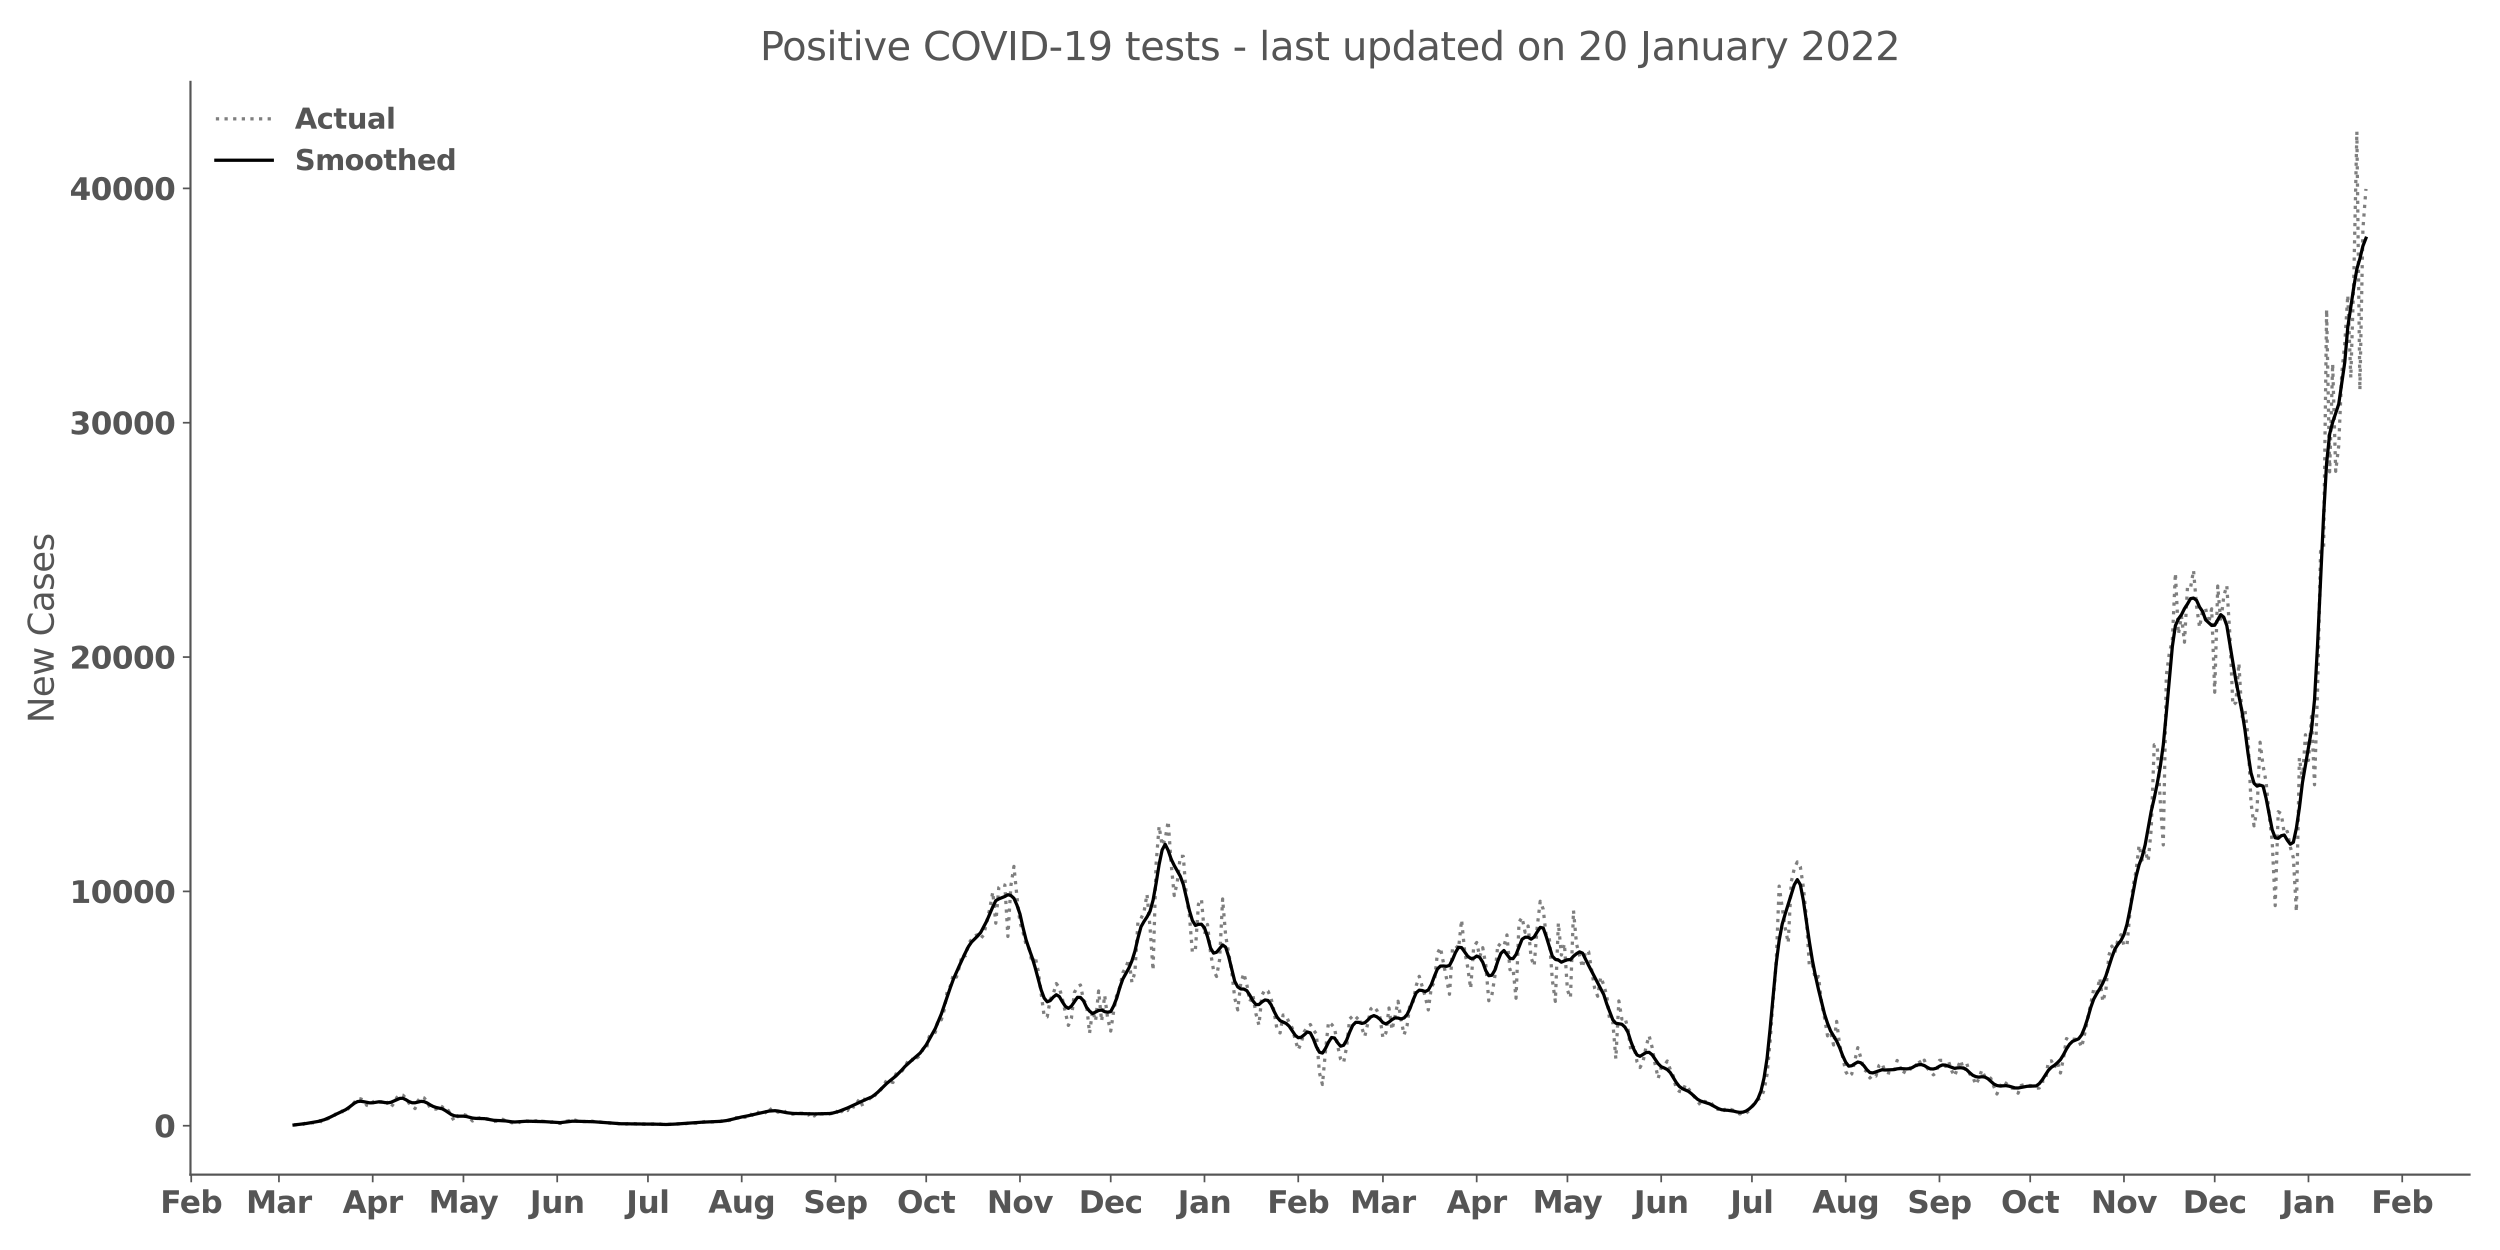 <?xml version="1.0" encoding="utf-8" standalone="no"?>
<!DOCTYPE svg PUBLIC "-//W3C//DTD SVG 1.1//EN"
  "http://www.w3.org/Graphics/SVG/1.1/DTD/svg11.dtd">
<svg xmlns:xlink="http://www.w3.org/1999/xlink" width="1152pt" height="576pt" viewBox="0 0 1152 576" xmlns="http://www.w3.org/2000/svg" version="1.1">
 <defs>
  <style type="text/css">*{stroke-linejoin: round; stroke-linecap: butt}</style>
 </defs>
 <g id="figure_1">
  <g id="patch_1">
   <path d="M 0 576 
L 1152 576 
L 1152 0 
L 0 0 
z
" style="fill: #ffffff"/>
  </g>
  <g id="axes_1">
   <g id="patch_2">
    <path d="M 87.77 541.28 
L 1137.96 541.28 
L 1137.96 37.72 
L 87.77 37.72 
z
" style="fill: #ffffff"/>
   </g>
   <g id="matplotlib.axis_1">
    <g id="xtick_1">
     <g id="line2d_1">
      <defs>
       <path id="me4bf9faa3b" d="M 0 0 
L 0 3.5 
" style="stroke: #555555; stroke-width: 0.8"/>
      </defs>
      <g>
       <use xlink:href="#me4bf9faa3b" x="88.118" y="541.28" style="fill: #555555; stroke: #555555; stroke-width: 0.8"/>
      </g>
     </g>
     <g id="text_1">
      <!-- Feb -->
      <g style="fill: #555555" transform="translate(73.858 558.918)scale(0.14 -0.14)">
       <defs>
        <path id="DejaVuSans-Bold-46" d="M 588 4666 
L 3834 4666 
L 3834 3756 
L 1791 3756 
L 1791 2888 
L 3713 2888 
L 3713 1978 
L 1791 1978 
L 1791 0 
L 588 0 
L 588 4666 
z
" transform="scale(0.016)"/>
        <path id="DejaVuSans-Bold-65" d="M 4031 1759 
L 4031 1441 
L 1416 1441 
Q 1456 1047 1700 850 
Q 1944 653 2381 653 
Q 2734 653 3104 758 
Q 3475 863 3866 1075 
L 3866 213 
Q 3469 63 3072 -14 
Q 2675 -91 2278 -91 
Q 1328 -91 801 392 
Q 275 875 275 1747 
Q 275 2603 792 3093 
Q 1309 3584 2216 3584 
Q 3041 3584 3536 3087 
Q 4031 2591 4031 1759 
z
M 2881 2131 
Q 2881 2450 2695 2645 
Q 2509 2841 2209 2841 
Q 1884 2841 1681 2658 
Q 1478 2475 1428 2131 
L 2881 2131 
z
" transform="scale(0.016)"/>
        <path id="DejaVuSans-Bold-62" d="M 2400 722 
Q 2759 722 2948 984 
Q 3138 1247 3138 1747 
Q 3138 2247 2948 2509 
Q 2759 2772 2400 2772 
Q 2041 2772 1848 2508 
Q 1656 2244 1656 1747 
Q 1656 1250 1848 986 
Q 2041 722 2400 722 
z
M 1656 2988 
Q 1888 3294 2169 3439 
Q 2450 3584 2816 3584 
Q 3463 3584 3878 3070 
Q 4294 2556 4294 1747 
Q 4294 938 3878 423 
Q 3463 -91 2816 -91 
Q 2450 -91 2169 54 
Q 1888 200 1656 506 
L 1656 0 
L 538 0 
L 538 4863 
L 1656 4863 
L 1656 2988 
z
" transform="scale(0.016)"/>
       </defs>
       <use xlink:href="#DejaVuSans-Bold-46"/>
       <use xlink:href="#DejaVuSans-Bold-65" x="64.311"/>
       <use xlink:href="#DejaVuSans-Bold-62" x="132.133"/>
      </g>
     </g>
    </g>
    <g id="xtick_2">
     <g id="line2d_2">
      <g>
       <use xlink:href="#me4bf9faa3b" x="128.537" y="541.28" style="fill: #555555; stroke: #555555; stroke-width: 0.8"/>
      </g>
     </g>
     <g id="text_2">
      <!-- Mar -->
      <g style="fill: #555555" transform="translate(113.395 558.918)scale(0.14 -0.14)">
       <defs>
        <path id="DejaVuSans-Bold-4d" d="M 588 4666 
L 2119 4666 
L 3181 2169 
L 4250 4666 
L 5778 4666 
L 5778 0 
L 4641 0 
L 4641 3413 
L 3566 897 
L 2803 897 
L 1728 3413 
L 1728 0 
L 588 0 
L 588 4666 
z
" transform="scale(0.016)"/>
        <path id="DejaVuSans-Bold-61" d="M 2106 1575 
Q 1756 1575 1579 1456 
Q 1403 1338 1403 1106 
Q 1403 894 1545 773 
Q 1688 653 1941 653 
Q 2256 653 2472 879 
Q 2688 1106 2688 1447 
L 2688 1575 
L 2106 1575 
z
M 3816 1997 
L 3816 0 
L 2688 0 
L 2688 519 
Q 2463 200 2181 54 
Q 1900 -91 1497 -91 
Q 953 -91 614 226 
Q 275 544 275 1050 
Q 275 1666 698 1953 
Q 1122 2241 2028 2241 
L 2688 2241 
L 2688 2328 
Q 2688 2594 2478 2717 
Q 2269 2841 1825 2841 
Q 1466 2841 1156 2769 
Q 847 2697 581 2553 
L 581 3406 
Q 941 3494 1303 3539 
Q 1666 3584 2028 3584 
Q 2975 3584 3395 3211 
Q 3816 2838 3816 1997 
z
" transform="scale(0.016)"/>
        <path id="DejaVuSans-Bold-72" d="M 3138 2547 
Q 2991 2616 2845 2648 
Q 2700 2681 2553 2681 
Q 2122 2681 1889 2404 
Q 1656 2128 1656 1613 
L 1656 0 
L 538 0 
L 538 3500 
L 1656 3500 
L 1656 2925 
Q 1872 3269 2151 3426 
Q 2431 3584 2822 3584 
Q 2878 3584 2943 3579 
Q 3009 3575 3134 3559 
L 3138 2547 
z
" transform="scale(0.016)"/>
       </defs>
       <use xlink:href="#DejaVuSans-Bold-4d"/>
       <use xlink:href="#DejaVuSans-Bold-61" x="99.512"/>
       <use xlink:href="#DejaVuSans-Bold-72" x="166.992"/>
      </g>
     </g>
    </g>
    <g id="xtick_3">
     <g id="line2d_3">
      <g>
       <use xlink:href="#me4bf9faa3b" x="171.743" y="541.28" style="fill: #555555; stroke: #555555; stroke-width: 0.8"/>
      </g>
     </g>
     <g id="text_3">
      <!-- Apr -->
      <g style="fill: #555555" transform="translate(157.864 558.918)scale(0.14 -0.14)">
       <defs>
        <path id="DejaVuSans-Bold-41" d="M 3419 850 
L 1538 850 
L 1241 0 
L 31 0 
L 1759 4666 
L 3194 4666 
L 4922 0 
L 3713 0 
L 3419 850 
z
M 1838 1716 
L 3116 1716 
L 2478 3572 
L 1838 1716 
z
" transform="scale(0.016)"/>
        <path id="DejaVuSans-Bold-70" d="M 1656 506 
L 1656 -1331 
L 538 -1331 
L 538 3500 
L 1656 3500 
L 1656 2988 
Q 1888 3294 2169 3439 
Q 2450 3584 2816 3584 
Q 3463 3584 3878 3070 
Q 4294 2556 4294 1747 
Q 4294 938 3878 423 
Q 3463 -91 2816 -91 
Q 2450 -91 2169 54 
Q 1888 200 1656 506 
z
M 2400 2772 
Q 2041 2772 1848 2508 
Q 1656 2244 1656 1747 
Q 1656 1250 1848 986 
Q 2041 722 2400 722 
Q 2759 722 2948 984 
Q 3138 1247 3138 1747 
Q 3138 2247 2948 2509 
Q 2759 2772 2400 2772 
z
" transform="scale(0.016)"/>
       </defs>
       <use xlink:href="#DejaVuSans-Bold-41"/>
       <use xlink:href="#DejaVuSans-Bold-70" x="77.393"/>
       <use xlink:href="#DejaVuSans-Bold-72" x="148.975"/>
      </g>
     </g>
    </g>
    <g id="xtick_4">
     <g id="line2d_4">
      <g>
       <use xlink:href="#me4bf9faa3b" x="213.556" y="541.28" style="fill: #555555; stroke: #555555; stroke-width: 0.8"/>
      </g>
     </g>
     <g id="text_4">
      <!-- May -->
      <g style="fill: #555555" transform="translate(197.521 558.808)scale(0.14 -0.14)">
       <defs>
        <path id="DejaVuSans-Bold-79" d="M 78 3500 
L 1197 3500 
L 2138 1125 
L 2938 3500 
L 4056 3500 
L 2584 -331 
Q 2363 -916 2067 -1148 
Q 1772 -1381 1288 -1381 
L 641 -1381 
L 641 -647 
L 991 -647 
Q 1275 -647 1404 -556 
Q 1534 -466 1606 -231 
L 1638 -134 
L 78 3500 
z
" transform="scale(0.016)"/>
       </defs>
       <use xlink:href="#DejaVuSans-Bold-4d"/>
       <use xlink:href="#DejaVuSans-Bold-61" x="99.512"/>
       <use xlink:href="#DejaVuSans-Bold-79" x="163.867"/>
      </g>
     </g>
    </g>
    <g id="xtick_5">
     <g id="line2d_5">
      <g>
       <use xlink:href="#me4bf9faa3b" x="256.762" y="541.28" style="fill: #555555; stroke: #555555; stroke-width: 0.8"/>
      </g>
     </g>
     <g id="text_5">
      <!-- Jun -->
      <g style="fill: #555555" transform="translate(244.192 558.918)scale(0.14 -0.14)">
       <defs>
        <path id="DejaVuSans-Bold-4a" d="M 588 4666 
L 1791 4666 
L 1791 453 
Q 1791 -419 1317 -850 
Q 844 -1281 -116 -1281 
L -359 -1281 
L -359 -372 
L -172 -372 
Q 203 -372 395 -162 
Q 588 47 588 453 
L 588 4666 
z
" transform="scale(0.016)"/>
        <path id="DejaVuSans-Bold-75" d="M 500 1363 
L 500 3500 
L 1625 3500 
L 1625 3150 
Q 1625 2866 1622 2436 
Q 1619 2006 1619 1863 
Q 1619 1441 1641 1255 
Q 1663 1069 1716 984 
Q 1784 875 1895 815 
Q 2006 756 2150 756 
Q 2500 756 2700 1025 
Q 2900 1294 2900 1772 
L 2900 3500 
L 4019 3500 
L 4019 0 
L 2900 0 
L 2900 506 
Q 2647 200 2364 54 
Q 2081 -91 1741 -91 
Q 1134 -91 817 281 
Q 500 653 500 1363 
z
" transform="scale(0.016)"/>
        <path id="DejaVuSans-Bold-6e" d="M 4056 2131 
L 4056 0 
L 2931 0 
L 2931 347 
L 2931 1631 
Q 2931 2084 2911 2256 
Q 2891 2428 2841 2509 
Q 2775 2619 2662 2680 
Q 2550 2741 2406 2741 
Q 2056 2741 1856 2470 
Q 1656 2200 1656 1722 
L 1656 0 
L 538 0 
L 538 3500 
L 1656 3500 
L 1656 2988 
Q 1909 3294 2193 3439 
Q 2478 3584 2822 3584 
Q 3428 3584 3742 3212 
Q 4056 2841 4056 2131 
z
" transform="scale(0.016)"/>
       </defs>
       <use xlink:href="#DejaVuSans-Bold-4a"/>
       <use xlink:href="#DejaVuSans-Bold-75" x="37.207"/>
       <use xlink:href="#DejaVuSans-Bold-6e" x="108.398"/>
      </g>
     </g>
    </g>
    <g id="xtick_6">
     <g id="line2d_6">
      <g>
       <use xlink:href="#me4bf9faa3b" x="298.575" y="541.28" style="fill: #555555; stroke: #555555; stroke-width: 0.8"/>
      </g>
     </g>
     <g id="text_6">
      <!-- Jul -->
      <g style="fill: #555555" transform="translate(288.588 558.918)scale(0.14 -0.14)">
       <defs>
        <path id="DejaVuSans-Bold-6c" d="M 538 4863 
L 1656 4863 
L 1656 0 
L 538 0 
L 538 4863 
z
" transform="scale(0.016)"/>
       </defs>
       <use xlink:href="#DejaVuSans-Bold-4a"/>
       <use xlink:href="#DejaVuSans-Bold-75" x="37.207"/>
       <use xlink:href="#DejaVuSans-Bold-6c" x="108.398"/>
      </g>
     </g>
    </g>
    <g id="xtick_7">
     <g id="line2d_7">
      <g>
       <use xlink:href="#me4bf9faa3b" x="341.781" y="541.28" style="fill: #555555; stroke: #555555; stroke-width: 0.8"/>
      </g>
     </g>
     <g id="text_7">
      <!-- Aug -->
      <g style="fill: #555555" transform="translate(326.37 558.808)scale(0.14 -0.14)">
       <defs>
        <path id="DejaVuSans-Bold-67" d="M 2919 594 
Q 2688 288 2409 144 
Q 2131 0 1766 0 
Q 1125 0 706 504 
Q 288 1009 288 1791 
Q 288 2575 706 3076 
Q 1125 3578 1766 3578 
Q 2131 3578 2409 3434 
Q 2688 3291 2919 2981 
L 2919 3500 
L 4044 3500 
L 4044 353 
Q 4044 -491 3511 -936 
Q 2978 -1381 1966 -1381 
Q 1638 -1381 1331 -1331 
Q 1025 -1281 716 -1178 
L 716 -306 
Q 1009 -475 1290 -558 
Q 1572 -641 1856 -641 
Q 2406 -641 2662 -400 
Q 2919 -159 2919 353 
L 2919 594 
z
M 2181 2772 
Q 1834 2772 1640 2515 
Q 1447 2259 1447 1791 
Q 1447 1309 1634 1061 
Q 1822 813 2181 813 
Q 2531 813 2725 1069 
Q 2919 1325 2919 1791 
Q 2919 2259 2725 2515 
Q 2531 2772 2181 2772 
z
" transform="scale(0.016)"/>
       </defs>
       <use xlink:href="#DejaVuSans-Bold-41"/>
       <use xlink:href="#DejaVuSans-Bold-75" x="77.393"/>
       <use xlink:href="#DejaVuSans-Bold-67" x="148.584"/>
      </g>
     </g>
    </g>
    <g id="xtick_8">
     <g id="line2d_8">
      <g>
       <use xlink:href="#me4bf9faa3b" x="384.987" y="541.28" style="fill: #555555; stroke: #555555; stroke-width: 0.8"/>
      </g>
     </g>
     <g id="text_8">
      <!-- Sep -->
      <g style="fill: #555555" transform="translate(370.187 558.918)scale(0.14 -0.14)">
       <defs>
        <path id="DejaVuSans-Bold-53" d="M 3834 4519 
L 3834 3531 
Q 3450 3703 3084 3790 
Q 2719 3878 2394 3878 
Q 1963 3878 1756 3759 
Q 1550 3641 1550 3391 
Q 1550 3203 1689 3098 
Q 1828 2994 2194 2919 
L 2706 2816 
Q 3484 2659 3812 2340 
Q 4141 2022 4141 1434 
Q 4141 663 3683 286 
Q 3225 -91 2284 -91 
Q 1841 -91 1394 -6 
Q 947 78 500 244 
L 500 1259 
Q 947 1022 1364 901 
Q 1781 781 2169 781 
Q 2563 781 2772 912 
Q 2981 1044 2981 1288 
Q 2981 1506 2839 1625 
Q 2697 1744 2272 1838 
L 1806 1941 
Q 1106 2091 782 2419 
Q 459 2747 459 3303 
Q 459 4000 909 4375 
Q 1359 4750 2203 4750 
Q 2588 4750 2994 4692 
Q 3400 4634 3834 4519 
z
" transform="scale(0.016)"/>
       </defs>
       <use xlink:href="#DejaVuSans-Bold-53"/>
       <use xlink:href="#DejaVuSans-Bold-65" x="72.021"/>
       <use xlink:href="#DejaVuSans-Bold-70" x="139.844"/>
      </g>
     </g>
    </g>
    <g id="xtick_9">
     <g id="line2d_9">
      <g>
       <use xlink:href="#me4bf9faa3b" x="426.799" y="541.28" style="fill: #555555; stroke: #555555; stroke-width: 0.8"/>
      </g>
     </g>
     <g id="text_9">
      <!-- Oct -->
      <g style="fill: #555555" transform="translate(413.353 558.918)scale(0.14 -0.14)">
       <defs>
        <path id="DejaVuSans-Bold-4f" d="M 2719 3878 
Q 2169 3878 1866 3472 
Q 1563 3066 1563 2328 
Q 1563 1594 1866 1187 
Q 2169 781 2719 781 
Q 3272 781 3575 1187 
Q 3878 1594 3878 2328 
Q 3878 3066 3575 3472 
Q 3272 3878 2719 3878 
z
M 2719 4750 
Q 3844 4750 4481 4106 
Q 5119 3463 5119 2328 
Q 5119 1197 4481 553 
Q 3844 -91 2719 -91 
Q 1597 -91 958 553 
Q 319 1197 319 2328 
Q 319 3463 958 4106 
Q 1597 4750 2719 4750 
z
" transform="scale(0.016)"/>
        <path id="DejaVuSans-Bold-63" d="M 3366 3391 
L 3366 2478 
Q 3138 2634 2908 2709 
Q 2678 2784 2431 2784 
Q 1963 2784 1702 2511 
Q 1441 2238 1441 1747 
Q 1441 1256 1702 982 
Q 1963 709 2431 709 
Q 2694 709 2930 787 
Q 3166 866 3366 1019 
L 3366 103 
Q 3103 6 2833 -42 
Q 2563 -91 2291 -91 
Q 1344 -91 809 395 
Q 275 881 275 1747 
Q 275 2613 809 3098 
Q 1344 3584 2291 3584 
Q 2566 3584 2833 3536 
Q 3100 3488 3366 3391 
z
" transform="scale(0.016)"/>
        <path id="DejaVuSans-Bold-74" d="M 1759 4494 
L 1759 3500 
L 2913 3500 
L 2913 2700 
L 1759 2700 
L 1759 1216 
Q 1759 972 1856 886 
Q 1953 800 2241 800 
L 2816 800 
L 2816 0 
L 1856 0 
Q 1194 0 917 276 
Q 641 553 641 1216 
L 641 2700 
L 84 2700 
L 84 3500 
L 641 3500 
L 641 4494 
L 1759 4494 
z
" transform="scale(0.016)"/>
       </defs>
       <use xlink:href="#DejaVuSans-Bold-4f"/>
       <use xlink:href="#DejaVuSans-Bold-63" x="85.01"/>
       <use xlink:href="#DejaVuSans-Bold-74" x="144.287"/>
      </g>
     </g>
    </g>
    <g id="xtick_10">
     <g id="line2d_10">
      <g>
       <use xlink:href="#me4bf9faa3b" x="470.006" y="541.28" style="fill: #555555; stroke: #555555; stroke-width: 0.8"/>
      </g>
     </g>
     <g id="text_10">
      <!-- Nov -->
      <g style="fill: #555555" transform="translate(454.775 558.918)scale(0.14 -0.14)">
       <defs>
        <path id="DejaVuSans-Bold-4e" d="M 588 4666 
L 1931 4666 
L 3628 1466 
L 3628 4666 
L 4769 4666 
L 4769 0 
L 3425 0 
L 1728 3200 
L 1728 0 
L 588 0 
L 588 4666 
z
" transform="scale(0.016)"/>
        <path id="DejaVuSans-Bold-6f" d="M 2203 2784 
Q 1831 2784 1636 2517 
Q 1441 2250 1441 1747 
Q 1441 1244 1636 976 
Q 1831 709 2203 709 
Q 2569 709 2762 976 
Q 2956 1244 2956 1747 
Q 2956 2250 2762 2517 
Q 2569 2784 2203 2784 
z
M 2203 3584 
Q 3106 3584 3614 3096 
Q 4122 2609 4122 1747 
Q 4122 884 3614 396 
Q 3106 -91 2203 -91 
Q 1297 -91 786 396 
Q 275 884 275 1747 
Q 275 2609 786 3096 
Q 1297 3584 2203 3584 
z
" transform="scale(0.016)"/>
        <path id="DejaVuSans-Bold-76" d="M 97 3500 
L 1216 3500 
L 2088 1081 
L 2956 3500 
L 4078 3500 
L 2700 0 
L 1472 0 
L 97 3500 
z
" transform="scale(0.016)"/>
       </defs>
       <use xlink:href="#DejaVuSans-Bold-4e"/>
       <use xlink:href="#DejaVuSans-Bold-6f" x="83.691"/>
       <use xlink:href="#DejaVuSans-Bold-76" x="152.393"/>
      </g>
     </g>
    </g>
    <g id="xtick_11">
     <g id="line2d_11">
      <g>
       <use xlink:href="#me4bf9faa3b" x="511.818" y="541.28" style="fill: #555555; stroke: #555555; stroke-width: 0.8"/>
      </g>
     </g>
     <g id="text_11">
      <!-- Dec -->
      <g style="fill: #555555" transform="translate(497.109 558.918)scale(0.14 -0.14)">
       <defs>
        <path id="DejaVuSans-Bold-44" d="M 1791 3756 
L 1791 909 
L 2222 909 
Q 2959 909 3348 1275 
Q 3738 1641 3738 2338 
Q 3738 3031 3350 3393 
Q 2963 3756 2222 3756 
L 1791 3756 
z
M 588 4666 
L 1856 4666 
Q 2919 4666 3439 4514 
Q 3959 4363 4331 4000 
Q 4659 3684 4818 3271 
Q 4978 2859 4978 2338 
Q 4978 1809 4818 1395 
Q 4659 981 4331 666 
Q 3956 303 3431 151 
Q 2906 0 1856 0 
L 588 0 
L 588 4666 
z
" transform="scale(0.016)"/>
       </defs>
       <use xlink:href="#DejaVuSans-Bold-44"/>
       <use xlink:href="#DejaVuSans-Bold-65" x="83.008"/>
       <use xlink:href="#DejaVuSans-Bold-63" x="150.83"/>
      </g>
     </g>
    </g>
    <g id="xtick_12">
     <g id="line2d_12">
      <g>
       <use xlink:href="#me4bf9faa3b" x="555.024" y="541.28" style="fill: #555555; stroke: #555555; stroke-width: 0.8"/>
      </g>
     </g>
     <g id="text_12">
      <!-- Jan -->
      <g style="fill: #555555" transform="translate(542.713 558.918)scale(0.14 -0.14)">
       <use xlink:href="#DejaVuSans-Bold-4a"/>
       <use xlink:href="#DejaVuSans-Bold-61" x="37.207"/>
       <use xlink:href="#DejaVuSans-Bold-6e" x="104.688"/>
      </g>
     </g>
    </g>
    <g id="xtick_13">
     <g id="line2d_13">
      <g>
       <use xlink:href="#me4bf9faa3b" x="598.231" y="541.28" style="fill: #555555; stroke: #555555; stroke-width: 0.8"/>
      </g>
     </g>
     <g id="text_13">
      <!-- Feb -->
      <g style="fill: #555555" transform="translate(583.97 558.918)scale(0.14 -0.14)">
       <use xlink:href="#DejaVuSans-Bold-46"/>
       <use xlink:href="#DejaVuSans-Bold-65" x="64.311"/>
       <use xlink:href="#DejaVuSans-Bold-62" x="132.133"/>
      </g>
     </g>
    </g>
    <g id="xtick_14">
     <g id="line2d_14">
      <g>
       <use xlink:href="#me4bf9faa3b" x="637.256" y="541.28" style="fill: #555555; stroke: #555555; stroke-width: 0.8"/>
      </g>
     </g>
     <g id="text_14">
      <!-- Mar -->
      <g style="fill: #555555" transform="translate(622.114 558.918)scale(0.14 -0.14)">
       <use xlink:href="#DejaVuSans-Bold-4d"/>
       <use xlink:href="#DejaVuSans-Bold-61" x="99.512"/>
       <use xlink:href="#DejaVuSans-Bold-72" x="166.992"/>
      </g>
     </g>
    </g>
    <g id="xtick_15">
     <g id="line2d_15">
      <g>
       <use xlink:href="#me4bf9faa3b" x="680.462" y="541.28" style="fill: #555555; stroke: #555555; stroke-width: 0.8"/>
      </g>
     </g>
     <g id="text_15">
      <!-- Apr -->
      <g style="fill: #555555" transform="translate(666.582 558.918)scale(0.14 -0.14)">
       <use xlink:href="#DejaVuSans-Bold-41"/>
       <use xlink:href="#DejaVuSans-Bold-70" x="77.393"/>
       <use xlink:href="#DejaVuSans-Bold-72" x="148.975"/>
      </g>
     </g>
    </g>
    <g id="xtick_16">
     <g id="line2d_16">
      <g>
       <use xlink:href="#me4bf9faa3b" x="722.274" y="541.28" style="fill: #555555; stroke: #555555; stroke-width: 0.8"/>
      </g>
     </g>
     <g id="text_16">
      <!-- May -->
      <g style="fill: #555555" transform="translate(706.24 558.808)scale(0.14 -0.14)">
       <use xlink:href="#DejaVuSans-Bold-4d"/>
       <use xlink:href="#DejaVuSans-Bold-61" x="99.512"/>
       <use xlink:href="#DejaVuSans-Bold-79" x="163.867"/>
      </g>
     </g>
    </g>
    <g id="xtick_17">
     <g id="line2d_17">
      <g>
       <use xlink:href="#me4bf9faa3b" x="765.481" y="541.28" style="fill: #555555; stroke: #555555; stroke-width: 0.8"/>
      </g>
     </g>
     <g id="text_17">
      <!-- Jun -->
      <g style="fill: #555555" transform="translate(752.91 558.918)scale(0.14 -0.14)">
       <use xlink:href="#DejaVuSans-Bold-4a"/>
       <use xlink:href="#DejaVuSans-Bold-75" x="37.207"/>
       <use xlink:href="#DejaVuSans-Bold-6e" x="108.398"/>
      </g>
     </g>
    </g>
    <g id="xtick_18">
     <g id="line2d_18">
      <g>
       <use xlink:href="#me4bf9faa3b" x="807.293" y="541.28" style="fill: #555555; stroke: #555555; stroke-width: 0.8"/>
      </g>
     </g>
     <g id="text_18">
      <!-- Jul -->
      <g style="fill: #555555" transform="translate(797.306 558.918)scale(0.14 -0.14)">
       <use xlink:href="#DejaVuSans-Bold-4a"/>
       <use xlink:href="#DejaVuSans-Bold-75" x="37.207"/>
       <use xlink:href="#DejaVuSans-Bold-6c" x="108.398"/>
      </g>
     </g>
    </g>
    <g id="xtick_19">
     <g id="line2d_19">
      <g>
       <use xlink:href="#me4bf9faa3b" x="850.499" y="541.28" style="fill: #555555; stroke: #555555; stroke-width: 0.8"/>
      </g>
     </g>
     <g id="text_19">
      <!-- Aug -->
      <g style="fill: #555555" transform="translate(835.088 558.808)scale(0.14 -0.14)">
       <use xlink:href="#DejaVuSans-Bold-41"/>
       <use xlink:href="#DejaVuSans-Bold-75" x="77.393"/>
       <use xlink:href="#DejaVuSans-Bold-67" x="148.584"/>
      </g>
     </g>
    </g>
    <g id="xtick_20">
     <g id="line2d_20">
      <g>
       <use xlink:href="#me4bf9faa3b" x="893.705" y="541.28" style="fill: #555555; stroke: #555555; stroke-width: 0.8"/>
      </g>
     </g>
     <g id="text_20">
      <!-- Sep -->
      <g style="fill: #555555" transform="translate(878.906 558.918)scale(0.14 -0.14)">
       <use xlink:href="#DejaVuSans-Bold-53"/>
       <use xlink:href="#DejaVuSans-Bold-65" x="72.021"/>
       <use xlink:href="#DejaVuSans-Bold-70" x="139.844"/>
      </g>
     </g>
    </g>
    <g id="xtick_21">
     <g id="line2d_21">
      <g>
       <use xlink:href="#me4bf9faa3b" x="935.518" y="541.28" style="fill: #555555; stroke: #555555; stroke-width: 0.8"/>
      </g>
     </g>
     <g id="text_21">
      <!-- Oct -->
      <g style="fill: #555555" transform="translate(922.071 558.918)scale(0.14 -0.14)">
       <use xlink:href="#DejaVuSans-Bold-4f"/>
       <use xlink:href="#DejaVuSans-Bold-63" x="85.01"/>
       <use xlink:href="#DejaVuSans-Bold-74" x="144.287"/>
      </g>
     </g>
    </g>
    <g id="xtick_22">
     <g id="line2d_22">
      <g>
       <use xlink:href="#me4bf9faa3b" x="978.724" y="541.28" style="fill: #555555; stroke: #555555; stroke-width: 0.8"/>
      </g>
     </g>
     <g id="text_22">
      <!-- Nov -->
      <g style="fill: #555555" transform="translate(963.494 558.918)scale(0.14 -0.14)">
       <use xlink:href="#DejaVuSans-Bold-4e"/>
       <use xlink:href="#DejaVuSans-Bold-6f" x="83.691"/>
       <use xlink:href="#DejaVuSans-Bold-76" x="152.393"/>
      </g>
     </g>
    </g>
    <g id="xtick_23">
     <g id="line2d_23">
      <g>
       <use xlink:href="#me4bf9faa3b" x="1020.537" y="541.28" style="fill: #555555; stroke: #555555; stroke-width: 0.8"/>
      </g>
     </g>
     <g id="text_23">
      <!-- Dec -->
      <g style="fill: #555555" transform="translate(1005.828 558.918)scale(0.14 -0.14)">
       <use xlink:href="#DejaVuSans-Bold-44"/>
       <use xlink:href="#DejaVuSans-Bold-65" x="83.008"/>
       <use xlink:href="#DejaVuSans-Bold-63" x="150.83"/>
      </g>
     </g>
    </g>
    <g id="xtick_24">
     <g id="line2d_24">
      <g>
       <use xlink:href="#me4bf9faa3b" x="1063.743" y="541.28" style="fill: #555555; stroke: #555555; stroke-width: 0.8"/>
      </g>
     </g>
     <g id="text_24">
      <!-- Jan -->
      <g style="fill: #555555" transform="translate(1051.432 558.918)scale(0.14 -0.14)">
       <use xlink:href="#DejaVuSans-Bold-4a"/>
       <use xlink:href="#DejaVuSans-Bold-61" x="37.207"/>
       <use xlink:href="#DejaVuSans-Bold-6e" x="104.688"/>
      </g>
     </g>
    </g>
    <g id="xtick_25">
     <g id="line2d_25">
      <g>
       <use xlink:href="#me4bf9faa3b" x="1106.949" y="541.28" style="fill: #555555; stroke: #555555; stroke-width: 0.8"/>
      </g>
     </g>
     <g id="text_25">
      <!-- Feb -->
      <g style="fill: #555555" transform="translate(1092.689 558.918)scale(0.14 -0.14)">
       <use xlink:href="#DejaVuSans-Bold-46"/>
       <use xlink:href="#DejaVuSans-Bold-65" x="64.311"/>
       <use xlink:href="#DejaVuSans-Bold-62" x="132.133"/>
      </g>
     </g>
    </g>
   </g>
   <g id="matplotlib.axis_2">
    <g id="ytick_1">
     <g id="line2d_26">
      <defs>
       <path id="m6334c8333a" d="M 0 0 
L -3.5 0 
" style="stroke: #555555; stroke-width: 0.8"/>
      </defs>
      <g>
       <use xlink:href="#m6334c8333a" x="87.77" y="518.726" style="fill: #555555; stroke: #555555; stroke-width: 0.8"/>
      </g>
     </g>
     <g id="text_26">
      <!-- 0 -->
      <g style="fill: #555555" transform="translate(71.029 524.045)scale(0.14 -0.14)">
       <defs>
        <path id="DejaVuSans-Bold-30" d="M 2944 2338 
Q 2944 3213 2780 3570 
Q 2616 3928 2228 3928 
Q 1841 3928 1675 3570 
Q 1509 3213 1509 2338 
Q 1509 1453 1675 1090 
Q 1841 728 2228 728 
Q 2613 728 2778 1090 
Q 2944 1453 2944 2338 
z
M 4147 2328 
Q 4147 1169 3647 539 
Q 3147 -91 2228 -91 
Q 1306 -91 806 539 
Q 306 1169 306 2328 
Q 306 3491 806 4120 
Q 1306 4750 2228 4750 
Q 3147 4750 3647 4120 
Q 4147 3491 4147 2328 
z
" transform="scale(0.016)"/>
       </defs>
       <use xlink:href="#DejaVuSans-Bold-30"/>
      </g>
     </g>
    </g>
    <g id="ytick_2">
     <g id="line2d_27">
      <g>
       <use xlink:href="#m6334c8333a" x="87.77" y="410.748" style="fill: #555555; stroke: #555555; stroke-width: 0.8"/>
      </g>
     </g>
     <g id="text_27">
      <!-- 10000 -->
      <g style="fill: #555555" transform="translate(32.065 416.067)scale(0.14 -0.14)">
       <defs>
        <path id="DejaVuSans-Bold-31" d="M 750 831 
L 1813 831 
L 1813 3847 
L 722 3622 
L 722 4441 
L 1806 4666 
L 2950 4666 
L 2950 831 
L 4013 831 
L 4013 0 
L 750 0 
L 750 831 
z
" transform="scale(0.016)"/>
       </defs>
       <use xlink:href="#DejaVuSans-Bold-31"/>
       <use xlink:href="#DejaVuSans-Bold-30" x="69.58"/>
       <use xlink:href="#DejaVuSans-Bold-30" x="139.16"/>
       <use xlink:href="#DejaVuSans-Bold-30" x="208.74"/>
       <use xlink:href="#DejaVuSans-Bold-30" x="278.32"/>
      </g>
     </g>
    </g>
    <g id="ytick_3">
     <g id="line2d_28">
      <g>
       <use xlink:href="#m6334c8333a" x="87.77" y="302.77" style="fill: #555555; stroke: #555555; stroke-width: 0.8"/>
      </g>
     </g>
     <g id="text_28">
      <!-- 20000 -->
      <g style="fill: #555555" transform="translate(32.065 308.089)scale(0.14 -0.14)">
       <defs>
        <path id="DejaVuSans-Bold-32" d="M 1844 884 
L 3897 884 
L 3897 0 
L 506 0 
L 506 884 
L 2209 2388 
Q 2438 2594 2547 2791 
Q 2656 2988 2656 3200 
Q 2656 3528 2436 3728 
Q 2216 3928 1850 3928 
Q 1569 3928 1234 3808 
Q 900 3688 519 3450 
L 519 4475 
Q 925 4609 1322 4679 
Q 1719 4750 2100 4750 
Q 2938 4750 3402 4381 
Q 3866 4013 3866 3353 
Q 3866 2972 3669 2642 
Q 3472 2313 2841 1759 
L 1844 884 
z
" transform="scale(0.016)"/>
       </defs>
       <use xlink:href="#DejaVuSans-Bold-32"/>
       <use xlink:href="#DejaVuSans-Bold-30" x="69.58"/>
       <use xlink:href="#DejaVuSans-Bold-30" x="139.16"/>
       <use xlink:href="#DejaVuSans-Bold-30" x="208.74"/>
       <use xlink:href="#DejaVuSans-Bold-30" x="278.32"/>
      </g>
     </g>
    </g>
    <g id="ytick_4">
     <g id="line2d_29">
      <g>
       <use xlink:href="#m6334c8333a" x="87.77" y="194.793" style="fill: #555555; stroke: #555555; stroke-width: 0.8"/>
      </g>
     </g>
     <g id="text_29">
      <!-- 30000 -->
      <g style="fill: #555555" transform="translate(32.065 200.112)scale(0.14 -0.14)">
       <defs>
        <path id="DejaVuSans-Bold-33" d="M 2981 2516 
Q 3453 2394 3698 2092 
Q 3944 1791 3944 1325 
Q 3944 631 3412 270 
Q 2881 -91 1863 -91 
Q 1503 -91 1142 -33 
Q 781 25 428 141 
L 428 1069 
Q 766 900 1098 814 
Q 1431 728 1753 728 
Q 2231 728 2486 893 
Q 2741 1059 2741 1369 
Q 2741 1688 2480 1852 
Q 2219 2016 1709 2016 
L 1228 2016 
L 1228 2791 
L 1734 2791 
Q 2188 2791 2409 2933 
Q 2631 3075 2631 3366 
Q 2631 3634 2415 3781 
Q 2200 3928 1806 3928 
Q 1516 3928 1219 3862 
Q 922 3797 628 3669 
L 628 4550 
Q 984 4650 1334 4700 
Q 1684 4750 2022 4750 
Q 2931 4750 3382 4451 
Q 3834 4153 3834 3553 
Q 3834 3144 3618 2883 
Q 3403 2622 2981 2516 
z
" transform="scale(0.016)"/>
       </defs>
       <use xlink:href="#DejaVuSans-Bold-33"/>
       <use xlink:href="#DejaVuSans-Bold-30" x="69.58"/>
       <use xlink:href="#DejaVuSans-Bold-30" x="139.16"/>
       <use xlink:href="#DejaVuSans-Bold-30" x="208.74"/>
       <use xlink:href="#DejaVuSans-Bold-30" x="278.32"/>
      </g>
     </g>
    </g>
    <g id="ytick_5">
     <g id="line2d_30">
      <g>
       <use xlink:href="#m6334c8333a" x="87.77" y="86.815" style="fill: #555555; stroke: #555555; stroke-width: 0.8"/>
      </g>
     </g>
     <g id="text_30">
      <!-- 40000 -->
      <g style="fill: #555555" transform="translate(32.065 92.134)scale(0.14 -0.14)">
       <defs>
        <path id="DejaVuSans-Bold-34" d="M 2356 3675 
L 1038 1722 
L 2356 1722 
L 2356 3675 
z
M 2156 4666 
L 3494 4666 
L 3494 1722 
L 4159 1722 
L 4159 850 
L 3494 850 
L 3494 0 
L 2356 0 
L 2356 850 
L 288 850 
L 288 1881 
L 2156 4666 
z
" transform="scale(0.016)"/>
       </defs>
       <use xlink:href="#DejaVuSans-Bold-34"/>
       <use xlink:href="#DejaVuSans-Bold-30" x="69.58"/>
       <use xlink:href="#DejaVuSans-Bold-30" x="139.16"/>
       <use xlink:href="#DejaVuSans-Bold-30" x="208.74"/>
       <use xlink:href="#DejaVuSans-Bold-30" x="278.32"/>
      </g>
     </g>
    </g>
    <g id="text_31">
     <!-- New Cases -->
     <g style="fill: #555555" transform="translate(24.738 333.239)rotate(-90)scale(0.16 -0.16)">
      <defs>
       <path id="DejaVuSans-4e" d="M 628 4666 
L 1478 4666 
L 3547 763 
L 3547 4666 
L 4159 4666 
L 4159 0 
L 3309 0 
L 1241 3903 
L 1241 0 
L 628 0 
L 628 4666 
z
" transform="scale(0.016)"/>
       <path id="DejaVuSans-65" d="M 3597 1894 
L 3597 1613 
L 953 1613 
Q 991 1019 1311 708 
Q 1631 397 2203 397 
Q 2534 397 2845 478 
Q 3156 559 3463 722 
L 3463 178 
Q 3153 47 2828 -22 
Q 2503 -91 2169 -91 
Q 1331 -91 842 396 
Q 353 884 353 1716 
Q 353 2575 817 3079 
Q 1281 3584 2069 3584 
Q 2775 3584 3186 3129 
Q 3597 2675 3597 1894 
z
M 3022 2063 
Q 3016 2534 2758 2815 
Q 2500 3097 2075 3097 
Q 1594 3097 1305 2825 
Q 1016 2553 972 2059 
L 3022 2063 
z
" transform="scale(0.016)"/>
       <path id="DejaVuSans-77" d="M 269 3500 
L 844 3500 
L 1563 769 
L 2278 3500 
L 2956 3500 
L 3675 769 
L 4391 3500 
L 4966 3500 
L 4050 0 
L 3372 0 
L 2619 2869 
L 1863 0 
L 1184 0 
L 269 3500 
z
" transform="scale(0.016)"/>
       <path id="DejaVuSans-20" transform="scale(0.016)"/>
       <path id="DejaVuSans-43" d="M 4122 4306 
L 4122 3641 
Q 3803 3938 3442 4084 
Q 3081 4231 2675 4231 
Q 1875 4231 1450 3742 
Q 1025 3253 1025 2328 
Q 1025 1406 1450 917 
Q 1875 428 2675 428 
Q 3081 428 3442 575 
Q 3803 722 4122 1019 
L 4122 359 
Q 3791 134 3420 21 
Q 3050 -91 2638 -91 
Q 1578 -91 968 557 
Q 359 1206 359 2328 
Q 359 3453 968 4101 
Q 1578 4750 2638 4750 
Q 3056 4750 3426 4639 
Q 3797 4528 4122 4306 
z
" transform="scale(0.016)"/>
       <path id="DejaVuSans-61" d="M 2194 1759 
Q 1497 1759 1228 1600 
Q 959 1441 959 1056 
Q 959 750 1161 570 
Q 1363 391 1709 391 
Q 2188 391 2477 730 
Q 2766 1069 2766 1631 
L 2766 1759 
L 2194 1759 
z
M 3341 1997 
L 3341 0 
L 2766 0 
L 2766 531 
Q 2569 213 2275 61 
Q 1981 -91 1556 -91 
Q 1019 -91 701 211 
Q 384 513 384 1019 
Q 384 1609 779 1909 
Q 1175 2209 1959 2209 
L 2766 2209 
L 2766 2266 
Q 2766 2663 2505 2880 
Q 2244 3097 1772 3097 
Q 1472 3097 1187 3025 
Q 903 2953 641 2809 
L 641 3341 
Q 956 3463 1253 3523 
Q 1550 3584 1831 3584 
Q 2591 3584 2966 3190 
Q 3341 2797 3341 1997 
z
" transform="scale(0.016)"/>
       <path id="DejaVuSans-73" d="M 2834 3397 
L 2834 2853 
Q 2591 2978 2328 3040 
Q 2066 3103 1784 3103 
Q 1356 3103 1142 2972 
Q 928 2841 928 2578 
Q 928 2378 1081 2264 
Q 1234 2150 1697 2047 
L 1894 2003 
Q 2506 1872 2764 1633 
Q 3022 1394 3022 966 
Q 3022 478 2636 193 
Q 2250 -91 1575 -91 
Q 1294 -91 989 -36 
Q 684 19 347 128 
L 347 722 
Q 666 556 975 473 
Q 1284 391 1588 391 
Q 1994 391 2212 530 
Q 2431 669 2431 922 
Q 2431 1156 2273 1281 
Q 2116 1406 1581 1522 
L 1381 1569 
Q 847 1681 609 1914 
Q 372 2147 372 2553 
Q 372 3047 722 3315 
Q 1072 3584 1716 3584 
Q 2034 3584 2315 3537 
Q 2597 3491 2834 3397 
z
" transform="scale(0.016)"/>
      </defs>
      <use xlink:href="#DejaVuSans-4e"/>
      <use xlink:href="#DejaVuSans-65" x="74.805"/>
      <use xlink:href="#DejaVuSans-77" x="136.328"/>
      <use xlink:href="#DejaVuSans-20" x="218.115"/>
      <use xlink:href="#DejaVuSans-43" x="249.902"/>
      <use xlink:href="#DejaVuSans-61" x="319.727"/>
      <use xlink:href="#DejaVuSans-73" x="381.006"/>
      <use xlink:href="#DejaVuSans-65" x="433.105"/>
      <use xlink:href="#DejaVuSans-73" x="494.629"/>
     </g>
    </g>
   </g>
   <g id="line2d_31">
    <path d="M 135.506 518.294 
L 136.9 518.186 
L 138.293 518.38 
L 139.687 518.067 
L 141.081 517.322 
L 142.475 517.398 
L 143.868 517.354 
L 145.262 517.505 
L 146.656 516.361 
L 148.05 516.858 
L 149.443 515.81 
L 150.837 515.616 
L 153.625 514.45 
L 155.018 512.97 
L 156.412 511.847 
L 157.806 512.193 
L 159.2 512.754 
L 160.593 510.638 
L 161.987 509.623 
L 164.775 506.125 
L 166.168 506.351 
L 167.562 506.934 
L 168.956 509.299 
L 170.35 509.72 
L 171.743 507.841 
L 173.137 507.032 
L 174.531 507.712 
L 175.925 507.906 
L 177.318 506.859 
L 180.106 510.282 
L 181.5 508.371 
L 182.893 505.682 
L 184.287 504.397 
L 185.681 504.678 
L 187.075 506.081 
L 188.468 508.371 
L 189.862 509.418 
L 191.256 510.843 
L 192.65 507.183 
L 194.043 505.401 
L 195.437 505.919 
L 196.831 507.68 
L 198.225 510.649 
L 199.618 510.994 
L 201.012 511.081 
L 202.406 509.288 
L 203.8 510.033 
L 205.193 511.739 
L 206.587 511.696 
L 207.981 514.353 
L 209.375 516.642 
L 210.768 514.536 
L 212.162 513.251 
L 213.556 513.564 
L 214.95 514.007 
L 216.343 515.076 
L 217.737 516.555 
L 219.131 515.281 
L 220.525 515.281 
L 221.918 514.828 
L 223.312 515.281 
L 224.706 515.616 
L 226.1 516.113 
L 227.493 516.793 
L 228.887 516.62 
L 230.281 516.318 
L 231.675 515.767 
L 233.068 516.544 
L 234.462 516.631 
L 235.856 517.376 
L 237.25 517.128 
L 238.643 517.527 
L 241.431 515.983 
L 242.825 516.739 
L 245.612 516.858 
L 247.006 516.426 
L 248.4 517.333 
L 249.793 516.631 
L 251.187 516.804 
L 252.581 516.804 
L 253.975 517.203 
L 255.368 516.825 
L 256.762 517.603 
L 259.55 517.721 
L 260.943 516.696 
L 262.337 516.383 
L 263.731 516.674 
L 265.125 516.145 
L 266.518 516.933 
L 267.912 516.955 
L 269.306 516.771 
L 270.7 516.976 
L 272.093 516.491 
L 273.487 516.771 
L 274.881 517.171 
L 276.275 517.009 
L 279.062 517.505 
L 280.456 517.387 
L 283.243 517.754 
L 284.637 517.7 
L 286.031 517.991 
L 288.818 517.862 
L 290.212 517.538 
L 294.393 518.013 
L 295.787 517.905 
L 297.181 518.11 
L 301.362 517.905 
L 302.756 518.024 
L 304.15 517.948 
L 305.543 518.283 
L 306.937 518.359 
L 308.331 518.11 
L 311.118 518.024 
L 313.906 517.7 
L 315.3 517.948 
L 316.693 517.667 
L 319.481 517.441 
L 320.875 517.549 
L 322.268 517.16 
L 323.662 517.16 
L 325.056 516.75 
L 326.45 516.901 
L 329.237 516.955 
L 330.631 517.052 
L 333.418 516.426 
L 334.812 516.469 
L 337.6 516.048 
L 338.993 515.044 
L 340.387 515.044 
L 341.781 514.072 
L 343.175 514.849 
L 344.568 514.709 
L 345.962 513.467 
L 347.356 514.104 
L 348.75 512.193 
L 350.143 513.143 
L 351.537 513.5 
L 352.931 512.495 
L 354.325 510.228 
L 355.718 512.031 
L 357.112 511.696 
L 358.506 512.506 
L 359.9 511.955 
L 361.293 511.642 
L 362.687 513.338 
L 364.081 513.478 
L 365.475 513.402 
L 366.868 512.754 
L 368.262 512.992 
L 369.656 512.97 
L 371.05 513.251 
L 372.443 513.813 
L 373.837 512.539 
L 375.231 514.234 
L 376.625 512.549 
L 378.018 513.24 
L 380.806 513.294 
L 382.2 513.262 
L 383.593 513.046 
L 384.987 513.683 
L 386.381 510.951 
L 387.775 512.258 
L 389.168 510.703 
L 390.562 511.718 
L 391.956 508.792 
L 393.35 510.141 
L 396.137 506.416 
L 397.531 509.688 
L 398.925 505.002 
L 400.318 505.531 
L 401.712 506.988 
L 403.106 504.721 
L 404.499 503.868 
L 405.893 502.129 
L 408.681 497.616 
L 410.074 498.296 
L 411.468 498.815 
L 412.862 494.852 
L 414.256 494.571 
L 415.649 493.524 
L 417.043 491.343 
L 418.437 488.881 
L 419.831 489.572 
L 421.224 486.592 
L 422.618 487.401 
L 424.012 486.289 
L 425.406 483.244 
L 426.799 483.601 
L 428.193 477.651 
L 429.587 476.236 
L 430.981 475.718 
L 432.374 469.542 
L 433.768 469.931 
L 435.162 465.039 
L 436.556 456.282 
L 437.949 454.371 
L 439.343 448.778 
L 440.737 450.246 
L 442.131 445.268 
L 443.524 439.556 
L 444.918 440.431 
L 446.312 434.751 
L 447.706 432.883 
L 449.099 431.21 
L 450.493 430.745 
L 451.887 432.495 
L 453.281 430.789 
L 456.068 418.836 
L 457.462 411.05 
L 458.856 425.411 
L 460.249 408.934 
L 461.643 407.476 
L 463.037 407.876 
L 464.431 431.512 
L 465.824 408.103 
L 467.218 399.238 
L 468.612 413.221 
L 470.006 425.012 
L 471.399 429.493 
L 472.793 435.173 
L 474.187 436.663 
L 475.581 443.724 
L 476.974 440.701 
L 478.368 447.288 
L 481.156 468.311 
L 482.549 468.581 
L 483.943 460.601 
L 485.337 458.053 
L 486.731 453.216 
L 488.124 455.051 
L 489.518 460.223 
L 492.306 472.511 
L 493.699 469.24 
L 495.093 457.33 
L 496.487 454.684 
L 497.881 453.896 
L 499.274 460.871 
L 500.668 462.782 
L 502.062 476.107 
L 503.456 465.709 
L 504.849 470.481 
L 506.243 456.628 
L 507.637 470.514 
L 509.031 458.636 
L 510.424 469.358 
L 511.818 475.124 
L 513.212 465.73 
L 514.606 458.323 
L 515.999 455.116 
L 517.393 448.227 
L 518.787 445.722 
L 520.181 442.126 
L 521.574 452.654 
L 522.968 448.065 
L 524.362 424.688 
L 525.756 423.306 
L 527.149 420.228 
L 528.543 412.076 
L 529.937 427.366 
L 531.331 447.136 
L 532.724 398.158 
L 534.118 380.752 
L 535.512 389.628 
L 536.906 386.734 
L 538.299 378.387 
L 539.693 398.266 
L 541.087 412.67 
L 542.481 406.537 
L 543.874 394.616 
L 545.268 394.605 
L 546.662 412.746 
L 548.056 421.492 
L 549.449 438.844 
L 550.843 437.548 
L 552.237 416.698 
L 553.631 414.376 
L 555.024 430.519 
L 556.418 425.984 
L 557.812 438.865 
L 559.206 447.115 
L 560.599 449.955 
L 561.993 442.18 
L 563.387 414.236 
L 564.781 431.134 
L 567.568 447.439 
L 568.962 459.899 
L 570.356 465.363 
L 571.749 452.956 
L 573.143 448.551 
L 574.537 453.669 
L 575.931 461.552 
L 577.324 458.453 
L 578.718 467.069 
L 580.112 472.36 
L 581.506 458.593 
L 582.899 456.045 
L 584.293 456.693 
L 585.687 459.921 
L 587.081 466.022 
L 588.474 474.574 
L 589.868 475.977 
L 591.262 467.706 
L 592.656 468.073 
L 594.049 471.248 
L 595.443 473.677 
L 596.837 479.022 
L 598.231 483.762 
L 599.624 480.415 
L 601.018 475.34 
L 602.412 473.386 
L 603.806 472.112 
L 605.199 474.584 
L 606.593 476.42 
L 607.987 494.355 
L 609.381 499.732 
L 610.774 484.464 
L 612.168 470.924 
L 613.562 472.004 
L 614.956 473.677 
L 616.349 481.743 
L 617.743 488.038 
L 619.137 489.68 
L 620.531 482.359 
L 621.924 469.509 
L 623.318 468.235 
L 624.712 469.715 
L 626.106 468.311 
L 627.499 473.602 
L 628.893 477.597 
L 630.287 471.561 
L 631.681 464.899 
L 633.074 463.776 
L 634.468 465.579 
L 635.862 468.689 
L 637.256 478.245 
L 638.649 475.913 
L 640.043 464.488 
L 641.437 474.541 
L 642.831 468.386 
L 644.224 461.368 
L 645.618 470.049 
L 647.012 476.787 
L 648.406 472.446 
L 649.799 461.951 
L 651.193 461.53 
L 652.587 454.209 
L 653.981 449.89 
L 656.768 459.316 
L 658.162 465.363 
L 659.556 454.932 
L 660.949 452.525 
L 662.343 439.384 
L 663.737 436.641 
L 666.524 450.7 
L 667.918 458.172 
L 669.312 437.138 
L 670.706 435.712 
L 672.099 437.127 
L 673.493 423.9 
L 674.887 438.066 
L 676.281 445.506 
L 677.674 455.505 
L 679.068 436.35 
L 680.462 434.298 
L 681.856 440.831 
L 683.249 436.695 
L 684.643 444.631 
L 686.037 461.13 
L 687.431 458.701 
L 688.824 449.966 
L 690.218 434.924 
L 691.612 436.015 
L 693.006 436.026 
L 694.399 430.81 
L 695.793 446.834 
L 697.187 446.143 
L 698.581 459.986 
L 699.974 424.85 
L 701.368 422.734 
L 702.762 429.612 
L 704.156 426.707 
L 705.549 441.435 
L 706.943 445.074 
L 708.337 427.247 
L 709.731 415.294 
L 711.124 419.008 
L 712.518 431.674 
L 713.912 432.128 
L 715.306 451.499 
L 716.699 461.444 
L 718.093 425.314 
L 719.487 440.086 
L 720.881 434.892 
L 722.274 456.282 
L 723.668 459.759 
L 725.062 419.537 
L 726.456 434.957 
L 729.243 445.808 
L 730.637 438.185 
L 732.031 438.563 
L 734.818 455.44 
L 736.212 459.068 
L 737.606 450.257 
L 738.999 453.81 
L 740.393 458.874 
L 741.787 470.438 
L 743.181 470.956 
L 744.574 487.866 
L 745.968 461.228 
L 747.362 469.617 
L 748.756 468.883 
L 750.149 474.045 
L 751.543 484.464 
L 752.937 481.765 
L 754.331 489.269 
L 755.724 491.904 
L 757.118 489.161 
L 758.512 482.283 
L 759.906 477.284 
L 761.299 482.607 
L 762.693 490.414 
L 764.087 496.914 
L 765.481 491.947 
L 766.874 491.094 
L 768.268 488.913 
L 769.662 492.865 
L 771.056 495.856 
L 772.449 501.795 
L 773.843 502.875 
L 775.237 503.22 
L 776.631 499.819 
L 783.599 509.234 
L 784.993 507.496 
L 786.387 507.669 
L 787.781 507.291 
L 789.174 509.116 
L 790.568 511.254 
L 791.962 511.059 
L 793.356 512.582 
L 794.749 511.189 
L 796.143 511.545 
L 797.537 511.21 
L 798.931 511.75 
L 800.324 512.733 
L 801.718 513.316 
L 803.112 512.603 
L 804.506 513.024 
L 805.899 511.858 
L 807.293 509.85 
L 808.687 508.576 
L 810.081 506.632 
L 811.474 505.768 
L 812.868 502.399 
L 814.262 495.057 
L 815.656 479.843 
L 817.049 460.493 
L 818.443 444.415 
L 819.837 408.329 
L 822.624 427.69 
L 824.018 434.482 
L 825.412 406.375 
L 826.805 400.188 
L 828.199 397.164 
L 829.593 399.41 
L 830.987 408.772 
L 832.38 422.906 
L 833.774 445.56 
L 835.168 444.696 
L 836.562 451.423 
L 837.955 449.944 
L 839.349 461.94 
L 840.743 468.98 
L 842.137 477.327 
L 843.53 475.761 
L 844.924 481.538 
L 846.318 470.654 
L 847.712 481.668 
L 849.105 486.959 
L 850.499 493.75 
L 851.893 496.061 
L 853.287 494.873 
L 856.074 482.758 
L 857.468 487.401 
L 858.862 492.854 
L 860.255 493.815 
L 861.649 496.731 
L 863.043 495.381 
L 864.437 495.845 
L 865.83 491.019 
L 867.224 489.96 
L 868.618 493.848 
L 870.012 494.323 
L 871.405 494.582 
L 872.799 493.848 
L 874.193 488.654 
L 876.98 494.884 
L 878.374 492.379 
L 879.768 492.152 
L 881.162 493.005 
L 882.555 492.163 
L 883.949 488.319 
L 885.343 490.511 
L 886.737 488.514 
L 888.13 492.271 
L 890.918 495.284 
L 892.312 494.172 
L 893.705 488.621 
L 895.099 488.611 
L 896.493 491.407 
L 897.887 489.053 
L 899.28 493.265 
L 900.674 495.899 
L 902.068 492.034 
L 903.462 488.557 
L 904.855 493.275 
L 906.249 489.831 
L 907.643 494.884 
L 909.037 496.104 
L 910.43 499.808 
L 911.824 497.119 
L 913.218 493.081 
L 914.612 496.158 
L 916.005 495.77 
L 917.399 496.979 
L 918.793 500.758 
L 920.187 504.116 
L 921.58 500.769 
L 922.974 498.275 
L 924.368 499.182 
L 925.762 500.445 
L 927.155 501.449 
L 928.549 501.46 
L 929.943 503.76 
L 931.337 500.186 
L 932.73 499.819 
L 934.124 500.359 
L 935.518 500.186 
L 936.912 500.704 
L 938.305 501.428 
L 939.699 501.341 
L 941.093 498.221 
L 942.487 498.167 
L 943.88 489.215 
L 945.274 488.827 
L 946.668 491.915 
L 948.062 489.194 
L 949.455 494.441 
L 950.849 487.596 
L 952.243 478.58 
L 953.637 479.476 
L 955.03 478.828 
L 956.424 478.871 
L 957.818 479.217 
L 959.212 482.575 
L 960.605 476.463 
L 961.999 469.25 
L 963.393 462.826 
L 964.787 455.699 
L 966.18 457.492 
L 967.574 450.667 
L 968.968 461.519 
L 970.362 456.595 
L 971.755 440.312 
L 973.149 435.95 
L 974.543 438.963 
L 975.937 432.981 
L 977.33 430.713 
L 978.724 435.691 
L 980.118 435.669 
L 981.512 419.969 
L 982.905 408.545 
L 984.299 401.311 
L 985.693 389.476 
L 987.087 396.279 
L 988.48 391.776 
L 989.874 396.884 
L 991.268 382.188 
L 992.662 343.208 
L 994.055 343.802 
L 995.449 369.285 
L 996.843 389.336 
L 998.237 311.355 
L 999.63 300.956 
L 1001.024 294.974 
L 1002.418 264.125 
L 1003.812 292.21 
L 1005.205 283.788 
L 1006.599 295.935 
L 1007.993 270.528 
L 1009.387 270.928 
L 1010.78 262.819 
L 1012.174 279.285 
L 1013.568 289.111 
L 1014.962 281.283 
L 1016.355 280.441 
L 1017.749 287.071 
L 1019.143 280.527 
L 1020.537 318.989 
L 1021.93 270.042 
L 1023.324 286.79 
L 1024.718 274.685 
L 1026.112 269.826 
L 1027.505 292.221 
L 1028.899 324.981 
L 1030.293 323.761 
L 1031.687 305.653 
L 1033.08 330.132 
L 1034.474 327.109 
L 1035.868 339.429 
L 1037.262 369.814 
L 1038.655 380.558 
L 1040.049 372.999 
L 1041.443 342.02 
L 1042.837 352.991 
L 1044.23 360.409 
L 1045.624 375.58 
L 1047.018 387.608 
L 1048.412 417.302 
L 1049.805 374.036 
L 1051.199 374.932 
L 1052.593 384.067 
L 1053.987 383.149 
L 1055.38 390.297 
L 1056.774 395.296 
L 1058.168 420.088 
L 1059.562 349.19 
L 1060.955 359.286 
L 1062.349 338.576 
L 1063.743 350.389 
L 1065.137 330.143 
L 1066.53 361.607 
L 1067.924 318.33 
L 1069.318 254.008 
L 1070.712 252.971 
L 1072.105 142.575 
L 1073.499 217.425 
L 1074.893 167.636 
L 1076.287 217.198 
L 1077.68 205.461 
L 1079.074 172.312 
L 1080.468 158.437 
L 1081.862 135.999 
L 1083.255 174.104 
L 1084.649 127.253 
L 1086.043 60.609 
L 1087.437 179.611 
L 1088.83 105.582 
L 1090.224 87.053 
L 1090.224 87.053 
" clip-path="url(#p917df5bbaf)" style="fill: none; stroke-dasharray: 1.5,2.475; stroke-dashoffset: 0; stroke: #000000; stroke-opacity: 0.5; stroke-width: 1.5"/>
   </g>
   <g id="line2d_32">
    <path d="M 135.506 518.391 
L 141.081 517.7 
L 146.656 516.75 
L 149.443 515.961 
L 152.231 514.752 
L 155.018 513.37 
L 159.2 511.383 
L 160.593 510.455 
L 163.381 508.306 
L 164.775 507.604 
L 166.168 507.464 
L 167.562 507.658 
L 170.35 508.187 
L 171.743 508.165 
L 174.531 507.723 
L 175.925 507.798 
L 177.318 508.057 
L 178.712 508.187 
L 180.106 507.949 
L 184.287 506.125 
L 185.681 506.103 
L 187.075 506.773 
L 188.468 507.615 
L 189.862 508.144 
L 191.256 508.155 
L 194.043 507.507 
L 195.437 507.647 
L 196.831 508.252 
L 198.225 509.126 
L 199.618 509.861 
L 201.012 510.336 
L 203.8 510.94 
L 205.193 511.729 
L 207.981 513.586 
L 209.375 514.147 
L 210.768 514.309 
L 213.556 514.342 
L 214.95 514.493 
L 217.737 515.195 
L 219.131 515.346 
L 223.312 515.476 
L 227.493 516.231 
L 230.281 516.372 
L 233.068 516.534 
L 235.856 516.933 
L 237.25 517.009 
L 240.037 516.836 
L 242.825 516.652 
L 251.187 516.868 
L 258.156 517.311 
L 260.943 516.987 
L 263.731 516.652 
L 266.518 516.696 
L 270.7 516.825 
L 273.487 516.89 
L 286.031 517.819 
L 302.756 518.035 
L 306.937 518.164 
L 311.118 517.981 
L 323.662 517.095 
L 327.843 516.912 
L 332.025 516.717 
L 334.812 516.35 
L 337.6 515.713 
L 341.781 514.709 
L 344.568 514.18 
L 354.325 511.988 
L 357.112 511.804 
L 358.506 511.966 
L 362.687 512.765 
L 365.475 513.078 
L 375.231 513.273 
L 382.2 513.122 
L 383.593 512.927 
L 386.381 512.182 
L 390.562 510.53 
L 398.925 506.654 
L 401.712 505.455 
L 403.106 504.44 
L 404.499 503.274 
L 408.681 499.182 
L 412.862 495.78 
L 415.649 492.962 
L 417.043 491.397 
L 419.831 488.87 
L 424.012 485.231 
L 426.799 481.495 
L 430.981 473.937 
L 433.768 467.242 
L 437.949 454.976 
L 439.343 451.142 
L 442.131 444.858 
L 444.918 438.865 
L 446.312 436.101 
L 447.706 434.071 
L 450.493 431.307 
L 451.887 429.709 
L 454.674 424.429 
L 457.462 417.907 
L 458.856 415.035 
L 460.249 414.214 
L 463.037 413.102 
L 464.431 412.292 
L 465.824 412.659 
L 467.218 413.933 
L 468.612 417.086 
L 470.006 421.2 
L 471.399 427.409 
L 472.793 433.013 
L 474.187 437.246 
L 475.581 441.122 
L 476.974 445.776 
L 479.762 456.153 
L 481.156 459.91 
L 482.549 461.627 
L 483.943 461.087 
L 485.337 459.478 
L 486.731 458.377 
L 488.124 459.187 
L 489.518 461.595 
L 490.912 463.722 
L 492.306 464.65 
L 493.699 463.614 
L 496.487 459.576 
L 497.881 459.63 
L 499.274 461.184 
L 500.668 464.154 
L 502.062 465.925 
L 503.456 467.026 
L 506.243 465.633 
L 507.637 465.428 
L 509.031 466.173 
L 510.424 466.421 
L 511.818 466.141 
L 513.212 463.463 
L 514.606 459.889 
L 515.999 455.062 
L 517.393 451.121 
L 520.181 446.089 
L 521.574 442.828 
L 522.968 438.336 
L 524.362 432.3 
L 525.756 427.096 
L 527.149 424.623 
L 528.543 422.518 
L 529.937 419.905 
L 531.331 414.808 
L 532.724 407.066 
L 534.118 398.352 
L 535.512 391.668 
L 536.906 389.045 
L 538.299 391.874 
L 539.693 395.934 
L 541.087 398.806 
L 543.874 403.773 
L 545.268 407.53 
L 548.056 419.494 
L 549.449 424.148 
L 550.843 426.448 
L 552.237 425.93 
L 553.631 425.887 
L 555.024 427.517 
L 556.418 431.588 
L 557.812 436.857 
L 559.206 439.2 
L 560.599 438.79 
L 563.387 435.432 
L 564.781 436.447 
L 566.174 440.798 
L 568.962 452.179 
L 570.356 454.771 
L 571.749 455.699 
L 573.143 455.764 
L 574.537 456.487 
L 575.931 458.636 
L 577.324 461.195 
L 578.718 462.89 
L 580.112 462.901 
L 581.506 461.681 
L 582.899 460.774 
L 584.293 461.012 
L 585.687 462.912 
L 587.081 465.989 
L 588.474 468.678 
L 589.868 470.33 
L 592.656 471.604 
L 594.049 472.868 
L 596.837 477.046 
L 598.231 478.191 
L 599.624 477.932 
L 601.018 476.82 
L 602.412 475.535 
L 603.806 475.956 
L 605.199 478.72 
L 606.593 482.337 
L 607.987 484.864 
L 609.381 485.253 
L 610.774 483.136 
L 612.168 480.253 
L 613.562 478.094 
L 614.956 478.299 
L 616.349 480.458 
L 617.743 482.1 
L 619.137 481.657 
L 620.531 479.271 
L 621.924 475.599 
L 623.318 472.5 
L 624.712 471.086 
L 626.106 471.108 
L 627.499 471.593 
L 628.893 471.28 
L 630.287 470.039 
L 631.681 468.581 
L 633.074 467.987 
L 634.468 468.548 
L 635.862 469.661 
L 637.256 471.237 
L 638.649 471.799 
L 640.043 470.978 
L 641.437 469.844 
L 642.831 469.045 
L 644.224 469.11 
L 645.618 469.52 
L 647.012 469.045 
L 648.406 467.469 
L 649.799 464.521 
L 651.193 460.688 
L 652.587 457.47 
L 653.981 456.271 
L 655.374 456.433 
L 656.768 456.898 
L 658.162 456.196 
L 659.556 453.68 
L 660.949 449.922 
L 662.343 446.553 
L 663.737 445.182 
L 665.131 445.128 
L 666.524 445.279 
L 667.918 444.88 
L 669.312 442.17 
L 670.706 438.865 
L 672.099 436.522 
L 673.493 436.652 
L 676.281 440.582 
L 677.674 441.63 
L 679.068 441.543 
L 680.462 440.539 
L 681.856 441.165 
L 683.249 443.4 
L 684.643 447.255 
L 686.037 449.588 
L 687.431 449.404 
L 688.824 447.05 
L 690.218 442.807 
L 691.612 439.308 
L 693.006 437.991 
L 695.793 441.651 
L 697.187 441.759 
L 698.581 439.859 
L 701.368 432.808 
L 702.762 431.89 
L 704.156 431.868 
L 705.549 432.765 
L 706.943 431.76 
L 708.337 429.417 
L 709.731 427.344 
L 711.124 427.625 
L 712.518 431.577 
L 715.306 440.593 
L 716.699 442.062 
L 718.093 442.364 
L 719.487 443.379 
L 720.881 442.753 
L 722.274 442.256 
L 723.668 442.18 
L 725.062 440.636 
L 726.456 439.47 
L 727.849 438.617 
L 729.243 439.211 
L 732.031 444.847 
L 737.606 455.613 
L 738.999 458.28 
L 740.393 462.62 
L 743.181 469.931 
L 744.574 471.518 
L 747.362 471.982 
L 748.756 473.278 
L 750.149 475.653 
L 751.543 480.026 
L 752.937 483.644 
L 754.331 486.138 
L 755.724 486.743 
L 758.512 485.004 
L 759.906 484.929 
L 761.299 486.03 
L 764.087 490.155 
L 765.481 491.537 
L 766.874 492.12 
L 768.268 492.854 
L 769.662 494.258 
L 772.449 498.847 
L 773.843 500.629 
L 775.237 501.644 
L 778.024 502.896 
L 779.418 503.987 
L 782.206 506.535 
L 783.599 507.334 
L 787.781 508.662 
L 791.962 510.919 
L 793.356 511.372 
L 794.749 511.556 
L 796.143 511.621 
L 798.931 512.031 
L 800.324 512.377 
L 801.718 512.571 
L 803.112 512.485 
L 804.506 512.009 
L 805.899 511.102 
L 807.293 509.893 
L 808.687 508.392 
L 810.081 506.254 
L 811.474 502.723 
L 812.868 496.731 
L 814.262 487.693 
L 815.656 474.174 
L 818.443 444.2 
L 819.837 433.337 
L 821.231 425.854 
L 822.624 421.103 
L 826.805 407.714 
L 828.199 405.328 
L 829.593 407.671 
L 830.987 414.905 
L 833.774 434.093 
L 835.168 442.666 
L 836.562 449.696 
L 837.955 455.937 
L 840.743 467.274 
L 842.137 471.583 
L 843.53 475.049 
L 846.318 479.724 
L 847.712 482.737 
L 849.105 486.473 
L 850.499 489.475 
L 851.893 491.278 
L 853.287 491.083 
L 854.68 490.155 
L 856.074 489.377 
L 857.468 489.734 
L 858.862 491.062 
L 860.255 492.919 
L 861.649 494.236 
L 863.043 494.387 
L 867.224 492.951 
L 868.618 493.059 
L 872.799 492.876 
L 874.193 492.519 
L 875.587 492.379 
L 878.374 492.552 
L 879.768 492.433 
L 881.162 491.947 
L 882.555 491.127 
L 883.949 490.651 
L 885.343 490.565 
L 886.737 491.008 
L 888.13 491.861 
L 889.524 492.552 
L 890.918 492.573 
L 892.312 492.217 
L 893.705 491.31 
L 895.099 490.727 
L 896.493 490.813 
L 900.674 492.304 
L 902.068 492.066 
L 903.462 492.023 
L 904.855 492.152 
L 906.249 492.962 
L 907.643 494.301 
L 909.037 495.478 
L 910.43 496.104 
L 911.824 496.353 
L 913.218 496.158 
L 914.612 496.309 
L 916.005 497.055 
L 918.793 499.527 
L 920.187 500.207 
L 921.58 500.434 
L 924.368 500.261 
L 925.762 500.499 
L 928.549 501.32 
L 929.943 501.352 
L 934.124 500.564 
L 938.305 500.391 
L 939.699 499.333 
L 941.093 497.562 
L 943.88 493.232 
L 945.274 491.818 
L 946.668 490.921 
L 948.062 489.712 
L 949.455 488.276 
L 950.849 486.019 
L 952.243 483.341 
L 953.637 481.203 
L 955.03 479.854 
L 957.818 478.698 
L 959.212 476.884 
L 960.605 473.537 
L 961.999 469.25 
L 963.393 464.316 
L 964.787 460.385 
L 966.18 457.837 
L 967.574 455.602 
L 968.968 453 
L 970.362 449.771 
L 973.149 441.101 
L 974.543 437.354 
L 975.937 435.14 
L 977.33 433.434 
L 978.724 430.648 
L 980.118 425.876 
L 981.512 419.019 
L 984.299 403.956 
L 985.693 398.493 
L 987.087 394.735 
L 988.48 389.314 
L 991.268 373.863 
L 992.662 367.849 
L 994.055 360.992 
L 995.449 353.347 
L 996.843 343.23 
L 998.237 328.653 
L 1001.024 297.857 
L 1002.418 288.312 
L 1003.812 285.192 
L 1005.205 283.28 
L 1006.599 280.451 
L 1007.993 278.314 
L 1009.387 275.852 
L 1010.78 275.582 
L 1012.174 276.651 
L 1013.568 279.739 
L 1014.962 281.769 
L 1016.355 285.634 
L 1019.143 288.215 
L 1020.537 288.107 
L 1023.324 283.227 
L 1024.718 284.393 
L 1026.112 288.28 
L 1030.293 313.687 
L 1033.08 327.692 
L 1034.474 336.33 
L 1035.868 347.03 
L 1037.262 356.155 
L 1038.655 360.938 
L 1040.049 362.255 
L 1041.443 361.791 
L 1042.837 362.255 
L 1044.23 367.913 
L 1047.018 382.318 
L 1048.412 386.043 
L 1049.805 386.302 
L 1051.199 385.103 
L 1052.593 384.769 
L 1053.987 387.155 
L 1055.38 389.012 
L 1056.774 388.116 
L 1058.168 381.659 
L 1059.562 372.254 
L 1060.955 360.7 
L 1065.137 336.265 
L 1066.53 322.541 
L 1067.924 297.22 
L 1070.712 237.66 
L 1072.105 213.365 
L 1073.499 200.008 
L 1074.893 194.577 
L 1077.68 186.219 
L 1080.468 166.956 
L 1081.862 150.738 
L 1084.649 132.155 
L 1086.043 123.927 
L 1087.437 119.176 
L 1088.83 113.356 
L 1090.224 109.76 
L 1090.224 109.76 
" clip-path="url(#p917df5bbaf)" style="fill: none; stroke: #000000; stroke-width: 1.5; stroke-linecap: square"/>
   </g>
   <g id="patch_3">
    <path d="M 87.77 541.28 
L 87.77 37.72 
" style="fill: none; stroke: #555555; stroke-linejoin: miter; stroke-linecap: square"/>
   </g>
   <g id="patch_4">
    <path d="M 87.77 541.28 
L 1137.96 541.28 
" style="fill: none; stroke: #555555; stroke-linejoin: miter; stroke-linecap: square"/>
   </g>
   <g id="text_32">
    <!-- Positive COVID-19 tests - last updated on 20 January 2022 -->
    <g style="fill: #555555" transform="translate(350.215 27.72)scale(0.18 -0.18)">
     <defs>
      <path id="DejaVuSans-50" d="M 1259 4147 
L 1259 2394 
L 2053 2394 
Q 2494 2394 2734 2622 
Q 2975 2850 2975 3272 
Q 2975 3691 2734 3919 
Q 2494 4147 2053 4147 
L 1259 4147 
z
M 628 4666 
L 2053 4666 
Q 2838 4666 3239 4311 
Q 3641 3956 3641 3272 
Q 3641 2581 3239 2228 
Q 2838 1875 2053 1875 
L 1259 1875 
L 1259 0 
L 628 0 
L 628 4666 
z
" transform="scale(0.016)"/>
      <path id="DejaVuSans-6f" d="M 1959 3097 
Q 1497 3097 1228 2736 
Q 959 2375 959 1747 
Q 959 1119 1226 758 
Q 1494 397 1959 397 
Q 2419 397 2687 759 
Q 2956 1122 2956 1747 
Q 2956 2369 2687 2733 
Q 2419 3097 1959 3097 
z
M 1959 3584 
Q 2709 3584 3137 3096 
Q 3566 2609 3566 1747 
Q 3566 888 3137 398 
Q 2709 -91 1959 -91 
Q 1206 -91 779 398 
Q 353 888 353 1747 
Q 353 2609 779 3096 
Q 1206 3584 1959 3584 
z
" transform="scale(0.016)"/>
      <path id="DejaVuSans-69" d="M 603 3500 
L 1178 3500 
L 1178 0 
L 603 0 
L 603 3500 
z
M 603 4863 
L 1178 4863 
L 1178 4134 
L 603 4134 
L 603 4863 
z
" transform="scale(0.016)"/>
      <path id="DejaVuSans-74" d="M 1172 4494 
L 1172 3500 
L 2356 3500 
L 2356 3053 
L 1172 3053 
L 1172 1153 
Q 1172 725 1289 603 
Q 1406 481 1766 481 
L 2356 481 
L 2356 0 
L 1766 0 
Q 1100 0 847 248 
Q 594 497 594 1153 
L 594 3053 
L 172 3053 
L 172 3500 
L 594 3500 
L 594 4494 
L 1172 4494 
z
" transform="scale(0.016)"/>
      <path id="DejaVuSans-76" d="M 191 3500 
L 800 3500 
L 1894 563 
L 2988 3500 
L 3597 3500 
L 2284 0 
L 1503 0 
L 191 3500 
z
" transform="scale(0.016)"/>
      <path id="DejaVuSans-4f" d="M 2522 4238 
Q 1834 4238 1429 3725 
Q 1025 3213 1025 2328 
Q 1025 1447 1429 934 
Q 1834 422 2522 422 
Q 3209 422 3611 934 
Q 4013 1447 4013 2328 
Q 4013 3213 3611 3725 
Q 3209 4238 2522 4238 
z
M 2522 4750 
Q 3503 4750 4090 4092 
Q 4678 3434 4678 2328 
Q 4678 1225 4090 567 
Q 3503 -91 2522 -91 
Q 1538 -91 948 565 
Q 359 1222 359 2328 
Q 359 3434 948 4092 
Q 1538 4750 2522 4750 
z
" transform="scale(0.016)"/>
      <path id="DejaVuSans-56" d="M 1831 0 
L 50 4666 
L 709 4666 
L 2188 738 
L 3669 4666 
L 4325 4666 
L 2547 0 
L 1831 0 
z
" transform="scale(0.016)"/>
      <path id="DejaVuSans-49" d="M 628 4666 
L 1259 4666 
L 1259 0 
L 628 0 
L 628 4666 
z
" transform="scale(0.016)"/>
      <path id="DejaVuSans-44" d="M 1259 4147 
L 1259 519 
L 2022 519 
Q 2988 519 3436 956 
Q 3884 1394 3884 2338 
Q 3884 3275 3436 3711 
Q 2988 4147 2022 4147 
L 1259 4147 
z
M 628 4666 
L 1925 4666 
Q 3281 4666 3915 4102 
Q 4550 3538 4550 2338 
Q 4550 1131 3912 565 
Q 3275 0 1925 0 
L 628 0 
L 628 4666 
z
" transform="scale(0.016)"/>
      <path id="DejaVuSans-2d" d="M 313 2009 
L 1997 2009 
L 1997 1497 
L 313 1497 
L 313 2009 
z
" transform="scale(0.016)"/>
      <path id="DejaVuSans-31" d="M 794 531 
L 1825 531 
L 1825 4091 
L 703 3866 
L 703 4441 
L 1819 4666 
L 2450 4666 
L 2450 531 
L 3481 531 
L 3481 0 
L 794 0 
L 794 531 
z
" transform="scale(0.016)"/>
      <path id="DejaVuSans-39" d="M 703 97 
L 703 672 
Q 941 559 1184 500 
Q 1428 441 1663 441 
Q 2288 441 2617 861 
Q 2947 1281 2994 2138 
Q 2813 1869 2534 1725 
Q 2256 1581 1919 1581 
Q 1219 1581 811 2004 
Q 403 2428 403 3163 
Q 403 3881 828 4315 
Q 1253 4750 1959 4750 
Q 2769 4750 3195 4129 
Q 3622 3509 3622 2328 
Q 3622 1225 3098 567 
Q 2575 -91 1691 -91 
Q 1453 -91 1209 -44 
Q 966 3 703 97 
z
M 1959 2075 
Q 2384 2075 2632 2365 
Q 2881 2656 2881 3163 
Q 2881 3666 2632 3958 
Q 2384 4250 1959 4250 
Q 1534 4250 1286 3958 
Q 1038 3666 1038 3163 
Q 1038 2656 1286 2365 
Q 1534 2075 1959 2075 
z
" transform="scale(0.016)"/>
      <path id="DejaVuSans-6c" d="M 603 4863 
L 1178 4863 
L 1178 0 
L 603 0 
L 603 4863 
z
" transform="scale(0.016)"/>
      <path id="DejaVuSans-75" d="M 544 1381 
L 544 3500 
L 1119 3500 
L 1119 1403 
Q 1119 906 1312 657 
Q 1506 409 1894 409 
Q 2359 409 2629 706 
Q 2900 1003 2900 1516 
L 2900 3500 
L 3475 3500 
L 3475 0 
L 2900 0 
L 2900 538 
Q 2691 219 2414 64 
Q 2138 -91 1772 -91 
Q 1169 -91 856 284 
Q 544 659 544 1381 
z
M 1991 3584 
L 1991 3584 
z
" transform="scale(0.016)"/>
      <path id="DejaVuSans-70" d="M 1159 525 
L 1159 -1331 
L 581 -1331 
L 581 3500 
L 1159 3500 
L 1159 2969 
Q 1341 3281 1617 3432 
Q 1894 3584 2278 3584 
Q 2916 3584 3314 3078 
Q 3713 2572 3713 1747 
Q 3713 922 3314 415 
Q 2916 -91 2278 -91 
Q 1894 -91 1617 61 
Q 1341 213 1159 525 
z
M 3116 1747 
Q 3116 2381 2855 2742 
Q 2594 3103 2138 3103 
Q 1681 3103 1420 2742 
Q 1159 2381 1159 1747 
Q 1159 1113 1420 752 
Q 1681 391 2138 391 
Q 2594 391 2855 752 
Q 3116 1113 3116 1747 
z
" transform="scale(0.016)"/>
      <path id="DejaVuSans-64" d="M 2906 2969 
L 2906 4863 
L 3481 4863 
L 3481 0 
L 2906 0 
L 2906 525 
Q 2725 213 2448 61 
Q 2172 -91 1784 -91 
Q 1150 -91 751 415 
Q 353 922 353 1747 
Q 353 2572 751 3078 
Q 1150 3584 1784 3584 
Q 2172 3584 2448 3432 
Q 2725 3281 2906 2969 
z
M 947 1747 
Q 947 1113 1208 752 
Q 1469 391 1925 391 
Q 2381 391 2643 752 
Q 2906 1113 2906 1747 
Q 2906 2381 2643 2742 
Q 2381 3103 1925 3103 
Q 1469 3103 1208 2742 
Q 947 2381 947 1747 
z
" transform="scale(0.016)"/>
      <path id="DejaVuSans-6e" d="M 3513 2113 
L 3513 0 
L 2938 0 
L 2938 2094 
Q 2938 2591 2744 2837 
Q 2550 3084 2163 3084 
Q 1697 3084 1428 2787 
Q 1159 2491 1159 1978 
L 1159 0 
L 581 0 
L 581 3500 
L 1159 3500 
L 1159 2956 
Q 1366 3272 1645 3428 
Q 1925 3584 2291 3584 
Q 2894 3584 3203 3211 
Q 3513 2838 3513 2113 
z
" transform="scale(0.016)"/>
      <path id="DejaVuSans-32" d="M 1228 531 
L 3431 531 
L 3431 0 
L 469 0 
L 469 531 
Q 828 903 1448 1529 
Q 2069 2156 2228 2338 
Q 2531 2678 2651 2914 
Q 2772 3150 2772 3378 
Q 2772 3750 2511 3984 
Q 2250 4219 1831 4219 
Q 1534 4219 1204 4116 
Q 875 4013 500 3803 
L 500 4441 
Q 881 4594 1212 4672 
Q 1544 4750 1819 4750 
Q 2544 4750 2975 4387 
Q 3406 4025 3406 3419 
Q 3406 3131 3298 2873 
Q 3191 2616 2906 2266 
Q 2828 2175 2409 1742 
Q 1991 1309 1228 531 
z
" transform="scale(0.016)"/>
      <path id="DejaVuSans-30" d="M 2034 4250 
Q 1547 4250 1301 3770 
Q 1056 3291 1056 2328 
Q 1056 1369 1301 889 
Q 1547 409 2034 409 
Q 2525 409 2770 889 
Q 3016 1369 3016 2328 
Q 3016 3291 2770 3770 
Q 2525 4250 2034 4250 
z
M 2034 4750 
Q 2819 4750 3233 4129 
Q 3647 3509 3647 2328 
Q 3647 1150 3233 529 
Q 2819 -91 2034 -91 
Q 1250 -91 836 529 
Q 422 1150 422 2328 
Q 422 3509 836 4129 
Q 1250 4750 2034 4750 
z
" transform="scale(0.016)"/>
      <path id="DejaVuSans-4a" d="M 628 4666 
L 1259 4666 
L 1259 325 
Q 1259 -519 939 -900 
Q 619 -1281 -91 -1281 
L -331 -1281 
L -331 -750 
L -134 -750 
Q 284 -750 456 -515 
Q 628 -281 628 325 
L 628 4666 
z
" transform="scale(0.016)"/>
      <path id="DejaVuSans-72" d="M 2631 2963 
Q 2534 3019 2420 3045 
Q 2306 3072 2169 3072 
Q 1681 3072 1420 2755 
Q 1159 2438 1159 1844 
L 1159 0 
L 581 0 
L 581 3500 
L 1159 3500 
L 1159 2956 
Q 1341 3275 1631 3429 
Q 1922 3584 2338 3584 
Q 2397 3584 2469 3576 
Q 2541 3569 2628 3553 
L 2631 2963 
z
" transform="scale(0.016)"/>
      <path id="DejaVuSans-79" d="M 2059 -325 
Q 1816 -950 1584 -1140 
Q 1353 -1331 966 -1331 
L 506 -1331 
L 506 -850 
L 844 -850 
Q 1081 -850 1212 -737 
Q 1344 -625 1503 -206 
L 1606 56 
L 191 3500 
L 800 3500 
L 1894 763 
L 2988 3500 
L 3597 3500 
L 2059 -325 
z
" transform="scale(0.016)"/>
     </defs>
     <use xlink:href="#DejaVuSans-50"/>
     <use xlink:href="#DejaVuSans-6f" x="56.678"/>
     <use xlink:href="#DejaVuSans-73" x="117.859"/>
     <use xlink:href="#DejaVuSans-69" x="169.959"/>
     <use xlink:href="#DejaVuSans-74" x="197.742"/>
     <use xlink:href="#DejaVuSans-69" x="236.951"/>
     <use xlink:href="#DejaVuSans-76" x="264.734"/>
     <use xlink:href="#DejaVuSans-65" x="323.914"/>
     <use xlink:href="#DejaVuSans-20" x="385.438"/>
     <use xlink:href="#DejaVuSans-43" x="417.225"/>
     <use xlink:href="#DejaVuSans-4f" x="487.049"/>
     <use xlink:href="#DejaVuSans-56" x="564.01"/>
     <use xlink:href="#DejaVuSans-49" x="632.418"/>
     <use xlink:href="#DejaVuSans-44" x="661.91"/>
     <use xlink:href="#DejaVuSans-2d" x="738.912"/>
     <use xlink:href="#DejaVuSans-31" x="774.996"/>
     <use xlink:href="#DejaVuSans-39" x="838.619"/>
     <use xlink:href="#DejaVuSans-20" x="902.242"/>
     <use xlink:href="#DejaVuSans-74" x="934.029"/>
     <use xlink:href="#DejaVuSans-65" x="973.238"/>
     <use xlink:href="#DejaVuSans-73" x="1034.762"/>
     <use xlink:href="#DejaVuSans-74" x="1086.861"/>
     <use xlink:href="#DejaVuSans-73" x="1126.07"/>
     <use xlink:href="#DejaVuSans-20" x="1178.17"/>
     <use xlink:href="#DejaVuSans-2d" x="1209.957"/>
     <use xlink:href="#DejaVuSans-20" x="1246.041"/>
     <use xlink:href="#DejaVuSans-6c" x="1277.828"/>
     <use xlink:href="#DejaVuSans-61" x="1305.611"/>
     <use xlink:href="#DejaVuSans-73" x="1366.891"/>
     <use xlink:href="#DejaVuSans-74" x="1418.99"/>
     <use xlink:href="#DejaVuSans-20" x="1458.199"/>
     <use xlink:href="#DejaVuSans-75" x="1489.986"/>
     <use xlink:href="#DejaVuSans-70" x="1553.365"/>
     <use xlink:href="#DejaVuSans-64" x="1616.842"/>
     <use xlink:href="#DejaVuSans-61" x="1680.318"/>
     <use xlink:href="#DejaVuSans-74" x="1741.598"/>
     <use xlink:href="#DejaVuSans-65" x="1780.807"/>
     <use xlink:href="#DejaVuSans-64" x="1842.33"/>
     <use xlink:href="#DejaVuSans-20" x="1905.807"/>
     <use xlink:href="#DejaVuSans-6f" x="1937.594"/>
     <use xlink:href="#DejaVuSans-6e" x="1998.775"/>
     <use xlink:href="#DejaVuSans-20" x="2062.154"/>
     <use xlink:href="#DejaVuSans-32" x="2093.941"/>
     <use xlink:href="#DejaVuSans-30" x="2157.564"/>
     <use xlink:href="#DejaVuSans-20" x="2221.188"/>
     <use xlink:href="#DejaVuSans-4a" x="2252.975"/>
     <use xlink:href="#DejaVuSans-61" x="2282.467"/>
     <use xlink:href="#DejaVuSans-6e" x="2343.746"/>
     <use xlink:href="#DejaVuSans-75" x="2407.125"/>
     <use xlink:href="#DejaVuSans-61" x="2470.504"/>
     <use xlink:href="#DejaVuSans-72" x="2531.783"/>
     <use xlink:href="#DejaVuSans-79" x="2572.896"/>
     <use xlink:href="#DejaVuSans-20" x="2632.076"/>
     <use xlink:href="#DejaVuSans-32" x="2663.863"/>
     <use xlink:href="#DejaVuSans-30" x="2727.486"/>
     <use xlink:href="#DejaVuSans-32" x="2791.109"/>
     <use xlink:href="#DejaVuSans-32" x="2854.732"/>
    </g>
   </g>
   <g id="legend_1">
    <g id="line2d_33">
     <path d="M 99.47 54.748 
L 112.47 54.748 
L 125.47 54.748 
" style="fill: none; stroke-dasharray: 1.5,2.475; stroke-dashoffset: 0; stroke: #000000; stroke-opacity: 0.5; stroke-width: 1.5"/>
    </g>
    <g id="text_33">
     <!-- Actual -->
     <g style="fill: #555555" transform="translate(135.87 59.298)scale(0.13 -0.13)">
      <use xlink:href="#DejaVuSans-Bold-41"/>
      <use xlink:href="#DejaVuSans-Bold-63" x="77.393"/>
      <use xlink:href="#DejaVuSans-Bold-74" x="136.67"/>
      <use xlink:href="#DejaVuSans-Bold-75" x="184.473"/>
      <use xlink:href="#DejaVuSans-Bold-61" x="255.664"/>
      <use xlink:href="#DejaVuSans-Bold-6c" x="323.145"/>
     </g>
    </g>
    <g id="line2d_34">
     <path d="M 99.47 73.83 
L 112.47 73.83 
L 125.47 73.83 
" style="fill: none; stroke: #000000; stroke-width: 1.5; stroke-linecap: square"/>
    </g>
    <g id="text_34">
     <!-- Smoothed -->
     <g style="fill: #555555" transform="translate(135.87 78.38)scale(0.13 -0.13)">
      <defs>
       <path id="DejaVuSans-Bold-6d" d="M 3781 2919 
Q 3994 3244 4286 3414 
Q 4578 3584 4928 3584 
Q 5531 3584 5847 3212 
Q 6163 2841 6163 2131 
L 6163 0 
L 5038 0 
L 5038 1825 
Q 5041 1866 5042 1909 
Q 5044 1953 5044 2034 
Q 5044 2406 4934 2573 
Q 4825 2741 4581 2741 
Q 4263 2741 4089 2478 
Q 3916 2216 3909 1719 
L 3909 0 
L 2784 0 
L 2784 1825 
Q 2784 2406 2684 2573 
Q 2584 2741 2328 2741 
Q 2006 2741 1831 2477 
Q 1656 2213 1656 1722 
L 1656 0 
L 531 0 
L 531 3500 
L 1656 3500 
L 1656 2988 
Q 1863 3284 2130 3434 
Q 2397 3584 2719 3584 
Q 3081 3584 3359 3409 
Q 3638 3234 3781 2919 
z
" transform="scale(0.016)"/>
       <path id="DejaVuSans-Bold-68" d="M 4056 2131 
L 4056 0 
L 2931 0 
L 2931 347 
L 2931 1625 
Q 2931 2084 2911 2256 
Q 2891 2428 2841 2509 
Q 2775 2619 2662 2680 
Q 2550 2741 2406 2741 
Q 2056 2741 1856 2470 
Q 1656 2200 1656 1722 
L 1656 0 
L 538 0 
L 538 4863 
L 1656 4863 
L 1656 2988 
Q 1909 3294 2193 3439 
Q 2478 3584 2822 3584 
Q 3428 3584 3742 3212 
Q 4056 2841 4056 2131 
z
" transform="scale(0.016)"/>
       <path id="DejaVuSans-Bold-64" d="M 2919 2988 
L 2919 4863 
L 4044 4863 
L 4044 0 
L 2919 0 
L 2919 506 
Q 2688 197 2409 53 
Q 2131 -91 1766 -91 
Q 1119 -91 703 423 
Q 288 938 288 1747 
Q 288 2556 703 3070 
Q 1119 3584 1766 3584 
Q 2128 3584 2408 3439 
Q 2688 3294 2919 2988 
z
M 2181 722 
Q 2541 722 2730 984 
Q 2919 1247 2919 1747 
Q 2919 2247 2730 2509 
Q 2541 2772 2181 2772 
Q 1825 2772 1636 2509 
Q 1447 2247 1447 1747 
Q 1447 1247 1636 984 
Q 1825 722 2181 722 
z
" transform="scale(0.016)"/>
      </defs>
      <use xlink:href="#DejaVuSans-Bold-53"/>
      <use xlink:href="#DejaVuSans-Bold-6d" x="72.021"/>
      <use xlink:href="#DejaVuSans-Bold-6f" x="176.221"/>
      <use xlink:href="#DejaVuSans-Bold-6f" x="244.922"/>
      <use xlink:href="#DejaVuSans-Bold-74" x="313.623"/>
      <use xlink:href="#DejaVuSans-Bold-68" x="361.426"/>
      <use xlink:href="#DejaVuSans-Bold-65" x="432.617"/>
      <use xlink:href="#DejaVuSans-Bold-64" x="500.439"/>
     </g>
    </g>
   </g>
  </g>
 </g>
 <defs>
  <clipPath id="p917df5bbaf">
   <rect x="87.77" y="37.72" width="1050.19" height="503.56"/>
  </clipPath>
 </defs>
</svg>
